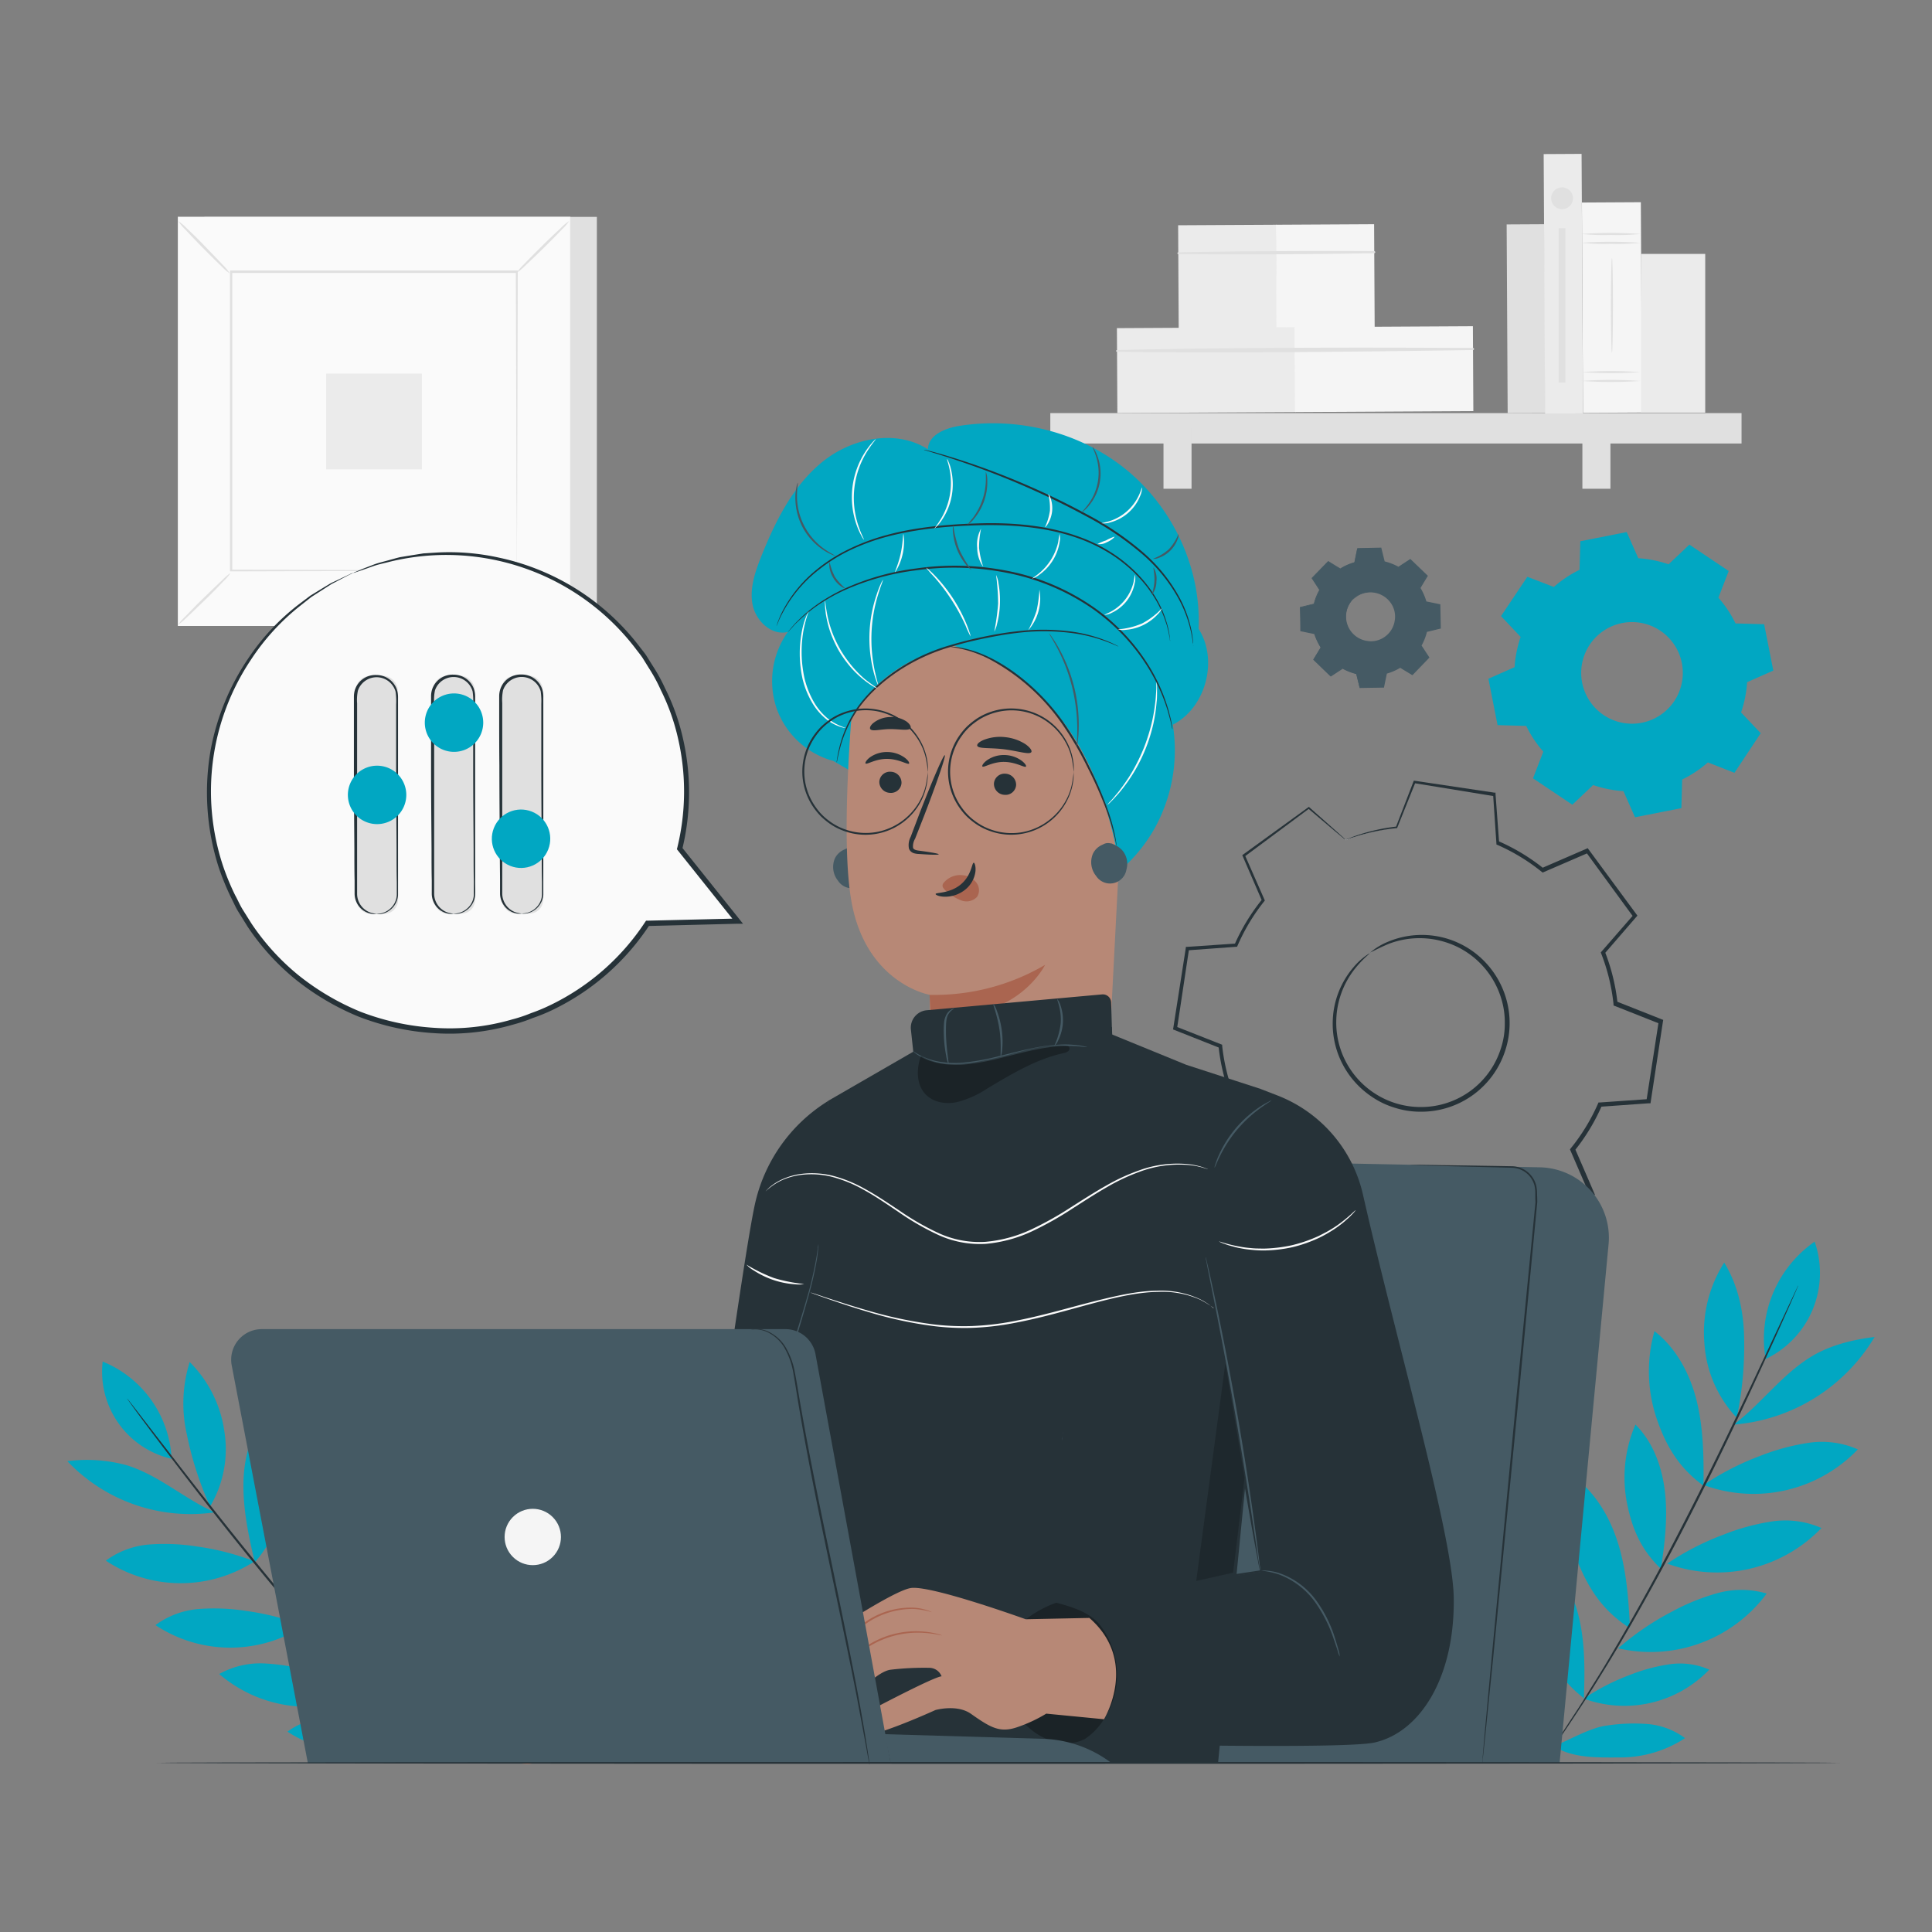 <svg xmlns="http://www.w3.org/2000/svg" viewBox="0 0 500 500"><rect x="0" y="0" width="500" height="500" fill="#808080" stroke="none"/><g id="freepik--background-complete--inject-3"><rect x="52.9" y="56.13" width="101.57" height="105.87" style="fill:#e0e0e0"></rect><rect x="46.02" y="56.13" width="101.57" height="105.87" style="fill:#fafafa"></rect><path d="M147.62,162H46V56.1H147.62ZM46.05,162H147.56V56.17H46.05Z" style="fill:#e0e0e0"></path><rect x="59.67" y="70.37" width="74.26" height="77.41" style="fill:#fafafa"></rect><path d="M59.67,148.29a11.66,11.66,0,0,1-1.83,2.13c-1.18,1.25-2.85,3-4.72,4.79s-3.58,3.48-4.85,4.64a12.21,12.21,0,0,1-2.15,1.79A11.84,11.84,0,0,1,48,159.52c1.18-1.25,2.85-3,4.73-4.8s3.59-3.49,4.86-4.65A12.05,12.05,0,0,1,59.67,148.29Z" style="fill:#e0e0e0"></path><path d="M133.93,148.1a12.2,12.2,0,0,1,2.13,1.83c1.26,1.19,2.95,2.86,4.79,4.72s3.48,3.59,4.64,4.86a11.32,11.32,0,0,1,1.79,2.14,11.88,11.88,0,0,1-2.12-1.82c-1.25-1.19-2.95-2.86-4.8-4.73s-3.48-3.6-4.65-4.86A11.86,11.86,0,0,1,133.93,148.1Z" style="fill:#e0e0e0"></path><path d="M133.73,70.57a12.2,12.2,0,0,1,1.83-2.13c1.19-1.25,2.86-2.94,4.72-4.78s3.59-3.48,4.86-4.65a11.47,11.47,0,0,1,2.14-1.78,11.88,11.88,0,0,1-1.82,2.12c-1.19,1.25-2.86,2.95-4.73,4.79s-3.6,3.49-4.86,4.66A11.48,11.48,0,0,1,133.73,70.57Z" style="fill:#e0e0e0"></path><path d="M59.47,70.76a11.66,11.66,0,0,1-2.13-1.83c-1.25-1.18-2.94-2.85-4.78-4.72s-3.48-3.58-4.65-4.85a12.21,12.21,0,0,1-1.79-2.15A12.07,12.07,0,0,1,48.25,59c1.25,1.18,3,2.85,4.79,4.73s3.49,3.59,4.65,4.86A11.13,11.13,0,0,1,59.47,70.76Z" style="fill:#e0e0e0"></path><path d="M133.73,147.78s0-.14,0-.38,0-.62,0-1.08c0-1,0-2.37,0-4.18,0-3.67,0-9-.08-15.78,0-13.55-.08-32.87-.15-56l.29.28-74,0h0l.32-.33c0,28.41,0,55,0,77.41l-.28-.29,53.62.15,15.06.07,4,0,1,0,.36,0h-.33l-1,0-3.93,0-15,.07-53.8.15h-.29v-.28c0-22.42,0-49,0-77.41V70h.33l74,0H134v.29c-.06,23.2-.11,42.58-.15,56.18,0,6.74-.06,12.06-.07,15.71,0,1.79,0,3.17,0,4.12,0,.45,0,.8,0,1.05A2.21,2.21,0,0,1,133.73,147.78Z" style="fill:#e0e0e0"></path><rect x="84.41" y="96.68" width="24.78" height="24.78" style="fill:#ebebeb"></rect><rect x="390.05" y="58.08" width="9.81" height="48.83" transform="translate(-0.44 2.11) rotate(-0.31)" style="fill:#e0e0e0"></rect><rect x="304.97" y="58.25" width="25.41" height="26.96" transform="translate(-0.38 1.7) rotate(-0.31)" style="fill:#ebebeb"></rect><rect x="330.27" y="58.11" width="25.42" height="26.96" transform="translate(-0.38 1.84) rotate(-0.31)" style="fill:#f5f5f5"></rect><path d="M304.94,65.76q25.33.21,50.71-.23a.27.27,0,0,0,0-.54c-16.89-.09-33.83,0-50.71.31a.23.23,0,0,0,0,.46Z" style="fill:#e0e0e0"></path><rect x="289.11" y="84.82" width="46.17" height="21.97" transform="translate(-0.51 1.67) rotate(-0.31)" style="fill:#ebebeb"></rect><rect x="335.07" y="84.57" width="46.17" height="21.97" transform="translate(-0.51 1.92) rotate(-0.31)" style="fill:#f5f5f5"></rect><path d="M289.09,91.05c30.67.35,61.45,0,92.13-.46a.27.27,0,0,0,0-.54c-30.67-.16-61.46-.14-92.13.54a.23.23,0,0,0,0,.46Z" style="fill:#e0e0e0"></path><rect x="271.82" y="106.91" width="178.89" height="7.87" style="fill:#e0e0e0"></rect><rect x="301.11" y="110.69" width="7.26" height="15.8" style="fill:#e0e0e0"></rect><rect x="409.52" y="110.69" width="7.26" height="15.8" style="fill:#e0e0e0"></rect><rect x="399.68" y="39.87" width="9.81" height="67.16" transform="translate(-0.39 2.17) rotate(-0.31)" style="fill:#ebebeb"></rect><rect x="409.54" y="52.39" width="15.25" height="54.43" transform="translate(-0.42 2.24) rotate(-0.31)" style="fill:#f5f5f5"></rect><path d="M424.54,62.83a53.82,53.82,0,0,1-7.62.27,54,54,0,0,1-7.63-.27,111.94,111.94,0,0,1,15.25,0Z" style="fill:#e0e0e0"></path><path d="M424.54,60.55a56.75,56.75,0,0,1-7.62.26,57,57,0,0,1-7.63-.26,107.8,107.8,0,0,1,15.25,0Z" style="fill:#e0e0e0"></path><path d="M424.54,98.59a111.94,111.94,0,0,1-15.25,0,107.8,107.8,0,0,1,15.25,0Z" style="fill:#e0e0e0"></path><path d="M424.54,96.3a111.94,111.94,0,0,1-15.25,0,111.94,111.94,0,0,1,15.25,0Z" style="fill:#e0e0e0"></path><path d="M417.17,91.31c-.15,0-.27-5.49-.27-12.26s.12-12.27.27-12.27.26,5.49.26,12.27S417.31,91.31,417.17,91.31Z" style="fill:#e0e0e0"></path><rect x="424.71" y="65.71" width="16.6" height="41.08" style="fill:#ebebeb"></rect><path d="M407.08,51.31a2.82,2.82,0,1,1-2.82-2.82A2.82,2.82,0,0,1,407.08,51.31Z" style="fill:#e0e0e0"></path><rect x="403.39" y="59.07" width="1.74" height="39.95" style="fill:#e0e0e0"></rect></g><g id="freepik--Gears--inject-3"><path d="M402.13,151.9a30.22,30.22,0,0,1,6.65-4.43l.21-7.4,12-2.37,3,6.77a30.07,30.07,0,0,1,7.84,1.57l5.38-5.09,10.18,6.83-2.67,6.91a29.76,29.76,0,0,1,4.43,6.65l7.41.21,2.37,12-6.78,3a30,30,0,0,1-1.56,7.83l5.08,5.38L448.88,200,442,197.31a30,30,0,0,1-6.66,4.43l-.2,7.4-12,2.37-3-6.77a30.07,30.07,0,0,1-7.84-1.57l-5.38,5.09-10.18-6.83,2.67-6.91a29.76,29.76,0,0,1-4.43-6.65l-7.41-.21-2.37-12,6.77-3a30.41,30.41,0,0,1,1.57-7.83l-5.08-5.38,6.82-10.18,6.91,2.66Zm9.31,14.92a13.15,13.15,0,1,0,18.24-3.6A13.15,13.15,0,0,0,411.44,166.82Z" style="fill:#01A7C2"></path><path d="M346.88,147.11a14.5,14.5,0,0,1,3.62-1.57l.74-3.58,6.05-.11.87,3.55a14.62,14.62,0,0,1,3.67,1.45l3.06-2,4.36,4.21-1.9,3.12a14.66,14.66,0,0,1,1.57,3.62l3.58.75.11,6.05-3.55.87a15.33,15.33,0,0,1-1.45,3.67l2,3.06-4.21,4.35-3.12-1.9a15.07,15.07,0,0,1-3.62,1.58l-.75,3.58-6.05.1-.87-3.55a14.89,14.89,0,0,1-3.67-1.44l-3.06,2-4.35-4.2,1.9-3.13a14.53,14.53,0,0,1-1.58-3.62l-3.58-.74-.1-6.05,3.55-.87a14.59,14.59,0,0,1,1.44-3.67l-2-3.06,4.2-4.36,3.13,1.9Zm3.22,8.06a6.49,6.49,0,1,0,9.18-.16A6.49,6.49,0,0,0,350.1,155.17Z" style="fill:#455a64"></path><path d="M350.1,155.17a4.87,4.87,0,0,1,1.21-1.06,6.48,6.48,0,0,1,4.24-1,6.55,6.55,0,0,1,2.88,1,6.68,6.68,0,0,1,2.32,2.62,6,6,0,0,1,.59,1.82,6.09,6.09,0,0,1,0,2,6.64,6.64,0,0,1-1.8,3.75,6.71,6.71,0,0,1-3.68,1.93,6.11,6.11,0,0,1-2,0,6.29,6.29,0,0,1-1.84-.52,6.59,6.59,0,0,1-2.7-2.24,6.52,6.52,0,0,1-.27-7.11,5.09,5.09,0,0,1,1-1.24s-.39.43-.89,1.32a6.5,6.5,0,0,0-.72,4.15,6.37,6.37,0,0,0,3.71,4.8,6,6,0,0,0,1.75.49,5.72,5.72,0,0,0,1.89,0,6.28,6.28,0,0,0,5.18-5.37,6,6,0,0,0,0-1.89,5.92,5.92,0,0,0-.54-1.73,6.42,6.42,0,0,0-9.06-2.67C350.52,154.76,350.14,155.2,350.1,155.17Z" style="fill:#455a64"></path><path d="M346.88,147.11l-.2-.11-.6-.34-2.36-1.4h.07l-4.17,4.37v-.11l2,3,0,.05,0,.06a14.53,14.53,0,0,0-1.42,3.65l0,.07h-.07l-3.55.89.1-.14q.06,2.86.12,6.05l-.12-.14,3.59.74.09,0,0,.09A14.65,14.65,0,0,0,342,167.5l.05.08-.05.08-1.89,3.13,0-.2,4.35,4.2-.21,0,3.06-2,.08-.06.1.05a14.85,14.85,0,0,0,3.63,1.43l.1,0,0,.11.87,3.55-.18-.14,6.05-.11-.18.15c.24-1.13.49-2.35.75-3.58l0-.11.11,0a15,15,0,0,0,3.57-1.55h0l.1,0,.09,0,3.13,1.9-.23,0,4.2-4.35,0,.23-2-3.06-.06-.1.05-.09a14.44,14.44,0,0,0,1.43-3.63l0-.1.1,0,3.56-.87-.14.18c0-2.07-.07-4.08-.1-6.05l.14.16-3.58-.75-.1,0,0-.09a14.6,14.6,0,0,0-1.55-3.59l0-.08,0-.08,1.9-3.12,0,.19-4.35-4.22.18,0-3.06,2-.07,0-.07,0a14.81,14.81,0,0,0-3.64-1.44l-.07,0,0-.07c-.31-1.29-.59-2.45-.85-3.55l.1.08-6.05.08.08-.07c-.3,1.43-.55,2.6-.76,3.58v0h0a15.13,15.13,0,0,0-2.76,1.07l-.65.34-.22.11a1.72,1.72,0,0,1,.2-.14l.64-.37a14.91,14.91,0,0,1,2.76-1.12l0,0c.2-1,.43-2.15.72-3.58v-.07h.07l6.05-.13h.09l0,.08c.27,1.1.56,2.26.88,3.55l-.09-.09a14.91,14.91,0,0,1,3.71,1.45h-.14l3.05-2,.1-.06.08.08,4.36,4.19.09.09-.06.11c-.62,1-1.24,2.05-1.89,3.12v-.16a15,15,0,0,1,1.59,3.65l-.12-.11,3.58.74.13,0v.13q.06,3,.12,6.05v.14l-.14,0-3.55.87.13-.13a14.76,14.76,0,0,1-1.46,3.72V167l2,3.05.08.13-.1.1-4.2,4.36-.11.1-.12-.07-3.13-1.9h.19a14.47,14.47,0,0,1-3.66,1.59l.13-.14c-.25,1.23-.51,2.45-.74,3.58l0,.15h-.15l-6.05.1h-.15l0-.14c-.3-1.23-.6-2.44-.87-3.56l.13.13a15,15,0,0,1-3.71-1.46h.18l-3.06,2-.12.08-.1-.1-4.34-4.2-.1-.1.07-.11,1.9-3.12v.16A14.69,14.69,0,0,1,340.1,164l.11.11-3.58-.75-.11,0v-.12c0-2.12-.07-4.15-.1-6.05v-.11l.11,0,3.55-.86-.09.09a15,15,0,0,1,1.47-3.7v.12l-2-3.07,0-.06.05-.06,4.23-4.33,0,0,0,0,2.31,1.44.59.37A1.72,1.72,0,0,1,346.88,147.11Z" style="fill:#455a64"></path><path d="M367.87,328.1h0l-20.64-3.17v0l-.89-12.57a51.08,51.08,0,0,1-11.61-7l-11.56,5v0l-12.36-16.84h0l8.25-9.51a51,51,0,0,1-3.23-13.19l-11.74-4.62v0l3.17-20.64h0l12.56-.89a51.34,51.34,0,0,1,7-11.61l-5-11.56h0l16.84-12.36,0,0,9.5,8.25a51.43,51.43,0,0,1,13.19-3.23L366,202.37h0l20.64,3.17v0l.89,12.56a51.26,51.26,0,0,1,11.61,7l11.57-5h0L423.12,237v0l-8.25,9.5a51.1,51.1,0,0,1,3.22,13.19l11.74,4.62v0L426.65,285h0l-12.57.88a51.23,51.23,0,0,1-7,11.61l5,11.57h0L395.2,321.4h0l-9.51-8.25a51,51,0,0,1-13.19,3.22Zm-20.61-3.22,20.58,3.17,4.62-11.73h0a50.76,50.76,0,0,0,13.21-3.23h0l9.51,8.25L412,309l-5-11.55v0a51,51,0,0,0,7-11.62v0h0l12.56-.88,3.16-20.58L418,259.73v0a50.79,50.79,0,0,0-3.23-13.2v0h0l8.25-9.5-12.32-16.79-11.55,5h0a51.15,51.15,0,0,0-11.62-7.05h0v0l-.88-12.56-20.59-3.16-4.61,11.73h0a51.5,51.5,0,0,0-13.2,3.23h0l-9.5-8.25-16.79,12.32,5,11.55h0a50.72,50.72,0,0,0-7.05,11.63h0l-12.56.89-3.16,20.58,11.73,4.62h0A51.27,51.27,0,0,0,319.1,284h0v0l-8.25,9.5,12.32,16.78,11.55-5h0a51,51,0,0,0,11.63,7h0Zm20.48-37.8a23.16,23.16,0,0,1-3.42-.26,22.4,22.4,0,1,1,14.88-41.39,22.37,22.37,0,0,1,10.66,22.64,22.39,22.39,0,0,1-17,18.4A21.93,21.93,0,0,1,367.74,287.08Zm-13.26-40.45v0A22.38,22.38,0,0,0,346,269.84a22.38,22.38,0,0,0,26.93,16.59,22.36,22.36,0,1,0-18.4-39.78Z" style="fill:#e0e0e0"></path><path d="M354.48,246.63a16.82,16.82,0,0,1,4.72-2.9A22.61,22.61,0,0,1,383.36,248a22.94,22.94,0,0,1,6.38,10.27,22.76,22.76,0,0,1-.1,13.34,22.83,22.83,0,0,1-21.93,16.1,21.75,21.75,0,0,1-6.81-1.05,21.43,21.43,0,0,1-5.95-2.87,22.89,22.89,0,0,1-7.88-9.16,22.61,22.61,0,0,1-2.16-10.31,22.34,22.34,0,0,1,5.38-14,17.07,17.07,0,0,1,4.19-3.64c.1.12-1.58,1.22-3.8,4a22.33,22.33,0,0,0-4.86,13.71,21.84,21.84,0,0,0,9.79,18.47,21.78,21.78,0,0,0,12.11,3.64,21.66,21.66,0,0,0,20.72-15.21,20.2,20.2,0,0,0,1-6.44,20.88,20.88,0,0,0-.85-6.2,22,22,0,0,0-6-9.83,21.71,21.71,0,0,0-8.71-5.05,22.3,22.3,0,0,0-14.53.52A53.85,53.85,0,0,0,354.48,246.63Z" style="fill:#263238"></path><path d="M348.22,217.36a4.07,4.07,0,0,1-.63-.48l-1.83-1.53-7.2-6.1h.26L322.07,221.7l.11-.39,5.07,11.54.09.2-.14.18a50.68,50.68,0,0,0-6.95,11.57l-.11.23-.25,0-12.58.92.42-.38c-1,6.49-2,13.38-3.12,20.62l-.31-.54L316,270.26l.3.12,0,.32a50.93,50.93,0,0,0,3.22,13.07l.13.31-.22.25-8.25,9.53,0-.71L323.64,310l-.72-.19,11.55-5,.34-.15.29.23a50.65,50.65,0,0,0,11.5,7l.34.15,0,.37c.28,3.94.58,8.24.89,12.58l-.53-.58L368,327.44l-.69.4c1.46-3.71,3-7.71,4.62-11.73l.14-.37.39,0a50.51,50.51,0,0,0,13-3.19h0l.37-.14.29.25,9.51,8.27-.79,0,16.82-12.33-.21.76-5-11.56-.15-.35.24-.3a50.54,50.54,0,0,0,7-11.48l.15-.35.37,0,12.58-.88-.56.52q1.64-10.56,3.19-20.62l.36.64-11.72-4.64-.33-.12,0-.35a50.91,50.91,0,0,0-3.18-13.07l-.12-.31.22-.26,8.28-9.5,0,.67-12.31-16.85.59.16-11.57,5-.25.11-.22-.17a50.67,50.67,0,0,0-11.51-7l-.24-.11v-.25c-.31-4.57-.59-8.69-.85-12.58l.32.35L366,202.68l.31-.18c-1.88,4.67-3.42,8.51-4.7,11.7l-.05.12h-.12a52.26,52.26,0,0,0-10,2l-2.41.77a5,5,0,0,1-.8.25A4.93,4.93,0,0,1,349,217c.52-.21,1.31-.52,2.38-.88a49.79,49.79,0,0,1,10.05-2.21l-.17.13c1.24-3.21,2.73-7.06,4.54-11.76l.08-.22.23,0,20.64,3.08.29,0,0,.3c.29,3.89.59,8,.93,12.58l-.25-.36a51.81,51.81,0,0,1,11.75,7.08l-.47-.07,11.54-5,.36-.16.23.32,12.38,16.79.25.35-.28.32-8.24,9.53.09-.57a51.88,51.88,0,0,1,3.29,13.36l-.36-.48L430,263.78l.44.17-.08.47q-1.53,10.06-3.14,20.62l-.07.49-.49,0-12.58.9.52-.37a51.54,51.54,0,0,1-7.12,11.77l.09-.64q2.49,5.71,5,11.55l.2.47-.41.3-16.82,12.35-.41.3-.38-.34q-4.73-4.1-9.52-8.26l.65.11h0A51.8,51.8,0,0,1,372.54,317l.53-.41c-1.59,4-3.16,8-4.62,11.74l-.19.47-.5-.08-20.62-3.17-.5-.08,0-.5c-.31-4.34-.61-8.64-.88-12.58l.37.52a51.55,51.55,0,0,1-11.77-7.14l.63.09-11.57,5L323,311l-.29-.38c-4.27-5.85-8.45-11.55-12.32-16.84l-.27-.37.3-.34,8.28-9.5-.1.56a51.87,51.87,0,0,1-3.24-13.36l.33.44-11.72-4.64-.38-.15.06-.4c1.13-7.23,2.21-14.12,3.22-20.61l.05-.37.37,0,12.58-.85-.36.25a51.8,51.8,0,0,1,7.14-11.7l-.05.39-5-11.58-.1-.24.21-.15,16.89-12.25.13-.1.12.11,7,6.21,1.8,1.63A6.81,6.81,0,0,1,348.22,217.36Z" style="fill:#263238"></path></g><g id="freepik--Plants--inject-3"><path d="M449.57,366.43a91.17,91.17,0,0,0,1.81-20.32c-.13-6.76-1.61-13.61-5.16-19.35a33.63,33.63,0,0,0-5.12,20.93,30.93,30.93,0,0,0,8.16,19" style="fill:#01A7C2"></path><path d="M440.86,384.51c.09-7.27,0-14.62-1.69-21.68s-5.26-13.9-11-18.33a38.27,38.27,0,0,0,.61,22.74c2.51,7.29,5.87,12.73,12.1,17.27" style="fill:#01A7C2"></path><path d="M429.84,406c1-6.5,1.78-13.08,1.08-19.61s-3-13.06-7.67-17.72a34.58,34.58,0,0,0-2.17,20.43c1.38,6.81,3.73,12.09,8.76,16.9" style="fill:#01A7C2"></path><path d="M421.83,421.36c-.35-7.38-.87-14.82-3.05-21.87s-6.19-13.77-12.31-17.9a38.74,38.74,0,0,0,2,23c3,7.23,6.74,12.54,13.32,16.76" style="fill:#01A7C2"></path><path d="M409.91,439.48c.23-6.77.33-13.61-1.13-20.22s-4.61-13.05-9.89-17.29a35.66,35.66,0,0,0,.11,21.18c2.19,6.84,5.21,12,10.91,16.33" style="fill:#01A7C2"></path><path d="M400,455c.24-6.77.33-13.61-1.12-20.22s-3.87-12.42-9.14-16.66c-2.12,6.85-2.83,13.72-.64,20.55s5.2,12,10.9,16.33" style="fill:#01A7C2"></path><path d="M440.89,384.31a70.22,70.22,0,0,1,14.65-7.53,57.16,57.16,0,0,1,12.54-3.38,23.18,23.18,0,0,1,12.73,1.7,37.39,37.39,0,0,1-39.92,9.21" style="fill:#01A7C2"></path><path d="M409.89,439.6a57.17,57.17,0,0,1,11.92-6.13,46.35,46.35,0,0,1,10.2-2.75,18.87,18.87,0,0,1,10.35,1.38,30.43,30.43,0,0,1-32.47,7.5" style="fill:#01A7C2"></path><path d="M402.12,451.91c4-1.56,9.37-4.78,13.63-5.32a46.61,46.61,0,0,1,10.55-.42,18.91,18.91,0,0,1,9.79,3.66,30.68,30.68,0,0,1-16.65,5c-5.88,0-12.4.28-17.32-2.93" style="fill:#01A7C2"></path><path d="M431.47,404.66a69.81,69.81,0,0,1,14.66-7.53,57,57,0,0,1,12.53-3.39,23.26,23.26,0,0,1,12.73,1.71,37.44,37.44,0,0,1-39.92,9.21" style="fill:#01A7C2"></path><path d="M418.79,426.58a70.12,70.12,0,0,1,13.59-9.32,56.75,56.75,0,0,1,12-4.93,23.16,23.16,0,0,1,12.84.08,37.39,37.39,0,0,1-38.44,14.17" style="fill:#01A7C2"></path><path d="M448.63,368.69A46.76,46.76,0,0,0,485.15,346c-5.49.69-11,2-15.78,4.73-8,4.63-13.35,12.43-20.74,18" style="fill:#01A7C2"></path><path d="M457,351.69a24.66,24.66,0,0,0,12.63-30.35A30.61,30.61,0,0,0,457,352" style="fill:#01A7C2"></path><path d="M399.07,456.25a3,3,0,0,1,.19-.31c.14-.23.34-.52.58-.89.55-.8,1.32-1.94,2.3-3.39s2.23-3.26,3.59-5.38,3-4.5,4.64-7.21,3.54-5.63,5.44-8.84,3.93-6.65,6-10.29c4.14-7.3,8.59-15.39,13-24,8.92-17.22,16.4-33.1,21.77-44.61L463,337.69c.75-1.58,1.33-2.83,1.74-3.7.19-.4.34-.72.46-1s.17-.32.17-.32a1.55,1.55,0,0,1-.12.34c-.1.25-.24.57-.42,1l-1.64,3.75c-1.44,3.24-3.54,7.94-6.19,13.71-5.28,11.56-12.72,27.47-21.64,44.7-4.45,8.61-8.91,16.7-13.09,24-2.11,3.63-4.11,7.09-6.07,10.27s-3.79,6.14-5.5,8.82-3.31,5.07-4.71,7.17-2.63,3.89-3.67,5.34l-2.37,3.33-.63.86C399.16,456.16,399.08,456.26,399.07,456.25Z" style="fill:#263238"></path><path d="M54.22,389.51a86.32,86.32,0,0,1-5.85-18.23,35.86,35.86,0,0,1,.72-18.79,31.53,31.53,0,0,1,9,18.11,29,29,0,0,1-3.56,19" style="fill:#01A7C2"></path><path d="M65.94,404.27c-1.59-6.64-3-13.38-2.94-20.21s2-13.81,6.31-19.06A35.91,35.91,0,0,1,73.44,386c-.79,7.19-2.74,12.87-7.5,18.32" style="fill:#01A7C2"></path><path d="M80.47,421.69c-2.21-5.75-4.33-11.61-5-17.73s.09-12.59,3.36-17.81A32.38,32.38,0,0,1,85,404.41c.15,6.52-.92,11.84-4.53,17.28" style="fill:#01A7C2"></path><path d="M91,434.07c-1.2-6.82-2.26-13.75-1.72-20.66s2.82-13.88,7.57-18.93A36.48,36.48,0,0,1,99.71,416c-1.25,7.23-3.58,12.87-8.74,18.09" style="fill:#01A7C2"></path><path d="M105.64,448.2c-1.62-6.15-3.12-12.4-3.15-18.75s1.53-12.9,5.48-17.87A33.41,33.41,0,0,1,112.25,431c-.59,6.7-2.3,12-6.61,17.2" style="fill:#01A7C2"></path><path d="M65.87,404.09a65.68,65.68,0,0,0-15-3.87,53.46,53.46,0,0,0-12.18-.51,21.8,21.8,0,0,0-11.3,4.19,35.09,35.09,0,0,0,38.45.19" style="fill:#01A7C2"></path><path d="M105.68,448.3a53.35,53.35,0,0,0-12.18-3.14,43.31,43.31,0,0,0-9.91-.42,17.6,17.6,0,0,0-9.19,3.41,28.55,28.55,0,0,0,31.28.15" style="fill:#01A7C2"></path><path d="M78.7,420.77a65.74,65.74,0,0,0-15-3.86,53.35,53.35,0,0,0-12.17-.51,21.79,21.79,0,0,0-11.3,4.18,35.09,35.09,0,0,0,38.45.19" style="fill:#01A7C2"></path><path d="M94.83,438.22a65.71,65.71,0,0,0-14.36-5.72,54.09,54.09,0,0,0-12-2,21.83,21.83,0,0,0-11.74,2.73,35.1,35.1,0,0,0,38.12,5" style="fill:#01A7C2"></path><path d="M55.56,391.39a43.91,43.91,0,0,1-38.13-13.24,39.05,39.05,0,0,1,15.42,1.07c8.28,2.58,14.79,8.62,22.71,12.17" style="fill:#01A7C2"></path><path d="M44.41,377.54a23.13,23.13,0,0,1-17.84-25.17A28.7,28.7,0,0,1,44.43,377.8" style="fill:#01A7C2"></path><path d="M109.17,452.15a1.41,1.41,0,0,1-.24-.2l-.66-.61L105.78,449c-1.08-1-2.4-2.32-3.89-3.84s-3.22-3.21-5-5.16c-7.44-7.71-17.36-18.7-27.77-31.3s-19.46-24.32-25.93-32.85c-3.24-4.27-5.83-7.74-7.61-10.14l-2-2.78-.52-.73a1.05,1.05,0,0,1-.16-.26l.2.22.56.7,2.12,2.72c1.85,2.4,4.49,5.83,7.75,10,6.54,8.48,15.62,20.16,26,32.74s20.27,23.62,27.63,31.39c1.82,2,3.53,3.68,5,5.21s2.76,2.83,3.82,3.89l2.43,2.46.62.64Z" style="fill:#263238"></path></g><g id="freepik--Chair--inject-3"><path d="M403.62,456.25,416.29,322.1a18.23,18.23,0,0,0-17.79-20L257.41,299.3a18.24,18.24,0,0,0-18.55,16.77L228.05,456.19Z" style="fill:#455a64"></path><path d="M383.6,456.22a2.58,2.58,0,0,0,.08-.47c0-.34.09-.8.16-1.4.13-1.25.33-3.05.57-5.36.47-4.68,1.15-11.41,2-19.72,1.63-16.69,3.88-39.69,6.36-65.1,1.89-19.8,3.65-38.13,5.07-53.05h0q0-1.12-.06-2.22a8.93,8.93,0,0,0-.23-2.18,6.69,6.69,0,0,0-2.33-3.51,6.6,6.6,0,0,0-3.76-1.38l-3.71-.07-12.37-.19-7.91-.1h-2.07c-.47,0-.71,0-.71,0s.24,0,.71.05l2.07.08,7.91.22,12.36.3,3.7.1a6.17,6.17,0,0,1,5.68,4.6,8.38,8.38,0,0,1,.21,2.09c0,.72,0,1.45.05,2.19v0c-1.45,14.92-3.24,33.25-5.17,53.05-2.42,25.41-4.61,48.42-6.19,65.11-.77,8.32-1.39,15-1.82,19.74-.2,2.31-.35,4.12-.46,5.37-.05.6-.08,1.06-.11,1.4A3.47,3.47,0,0,0,383.6,456.22Z" style="fill:#263238"></path></g><g id="freepik--Character--inject-3"><path d="M223.65,221.24A6.52,6.52,0,0,0,221,219.6l.19,0a4.85,4.85,0,0,0-.55-.08,2.57,2.57,0,0,0-2,.29h0a4.77,4.77,0,0,0-2.56,2.32,5.64,5.64,0,0,0,.79,5.79,4.31,4.31,0,0,0,7.87-1.65A5.37,5.37,0,0,0,223.65,221.24Z" style="fill:#455a64"></path><path d="M215.63,196.92A21.6,21.6,0,0,1,201,183.37a22,22,0,0,1,2.89-19.83c-4.14,1.06-8.26-2.79-9.11-7s.65-8.57,2.25-12.58c3.66-9.15,8.24-18.33,15.87-24.48s19-8.49,27.24-3.2c.07-3.59,4.28-5.39,7.78-6,15.26-2.52,31.6,1.48,43.62,11.32s19.37,25.49,18.65,41.13c5.18,8.12,1.86,20.46-6.67,24.82a41.62,41.62,0,0,1-5,27.34,40.87,40.87,0,0,1-21.16,17.75" style="fill:#01A7C2"></path><path d="M220.16,188.11c.93-13.37,9.9-29.71,23.21-28.21l41.52,10.8a7.85,7.85,0,0,1,7,8L286.71,279l.29.06S277.39,307.26,250,298.5c-5.45-1.74-7.91-7.71-9-13.85l-.28,0c0-.73,0-1.4,0-2.1a65.92,65.92,0,0,1-.1-13.77h0c0-8.1,0-11.42,0-11.34s-17.06-3-20.45-25.26C218.44,221.12,219.12,203,220.16,188.11Z" style="fill:#b78876"></path><path d="M227.57,202.29a2.85,2.85,0,0,0,2.74,2.9,2.73,2.73,0,0,0,3-2.56,2.86,2.86,0,0,0-2.73-2.9A2.75,2.75,0,0,0,227.57,202.29Z" style="fill:#263238"></path><path d="M224,197.58c.35.38,2.53-1.21,5.61-1.18s5.31,1.58,5.65,1.21c.16-.17-.19-.84-1.17-1.56a7.79,7.79,0,0,0-4.52-1.43,7.55,7.55,0,0,0-4.47,1.41C224.18,196.74,223.86,197.42,224,197.58Z" style="fill:#263238"></path><path d="M257.23,202.8a2.85,2.85,0,0,0,2.74,2.9,2.73,2.73,0,0,0,3-2.56,2.87,2.87,0,0,0-2.73-2.9A2.74,2.74,0,0,0,257.23,202.8Z" style="fill:#263238"></path><path d="M254.25,198.36c.36.38,2.54-1.21,5.61-1.18s5.32,1.58,5.65,1.21c.17-.17-.19-.84-1.17-1.56a7.77,7.77,0,0,0-4.52-1.43,7.52,7.52,0,0,0-4.46,1.41C254.41,197.52,254.08,198.2,254.25,198.36Z" style="fill:#263238"></path><path d="M242.94,221.09c0-.17-1.89-.51-5-.93-.78-.09-1.53-.25-1.65-.79a3.89,3.89,0,0,1,.54-2.32c.75-1.9,1.53-3.88,2.36-6,3.28-8.49,5.66-15.48,5.32-15.61s-3.28,6.65-6.56,15.14c-.79,2.1-1.55,4.09-2.27,6a4.58,4.58,0,0,0-.43,3.08,2,2,0,0,0,1.29,1.16,5.31,5.31,0,0,0,1.33.19C241,221.24,242.93,221.27,242.94,221.09Z" style="fill:#263238"></path><path d="M240.57,257.47a56.64,56.64,0,0,0,29.89-7.76s-7.34,15.26-29.63,13Z" style="fill:#aa6550"></path><path d="M244.19,228.51a5.55,5.55,0,0,1,5-2,5,5,0,0,1,3.48,1.9,3.21,3.21,0,0,1,.22,3.66,3.74,3.74,0,0,1-4,1,11.72,11.72,0,0,1-3.91-2.38,3.41,3.41,0,0,1-.87-.91,1,1,0,0,1,0-1.15" style="fill:#aa6550"></path><path d="M252,223.28c-.5,0-.53,3.31-3.41,5.66s-6.42,2-6.45,2.42c-.05.21.79.66,2.29.71a8.29,8.29,0,0,0,5.38-1.84,7.19,7.19,0,0,0,2.64-4.74C252.57,224.09,252.2,223.26,252,223.28Z" style="fill:#263238"></path><path d="M252.91,193c.3.84,3.37.46,7,.92s6.52,1.47,7,.72c.22-.36-.28-1.15-1.45-2a11.84,11.84,0,0,0-5.18-1.85,11.66,11.66,0,0,0-5.47.61C253.45,191.92,252.78,192.57,252.91,193Z" style="fill:#263238"></path><path d="M225.22,188.69c.54.7,2.66,0,5.21,0s4.7.5,5.2-.23c.22-.35-.11-1.05-1-1.72a7.08,7.08,0,0,0-4.22-1.17,7.19,7.19,0,0,0-4.17,1.37C225.29,187.63,225,188.35,225.22,188.69Z" style="fill:#263238"></path><path d="M277.86,199.73a27.22,27.22,0,0,0-.6-3.92,15.39,15.39,0,0,0-1.8-4.24,16,16,0,0,0-4.08-4.51,15.86,15.86,0,0,0-15.05-2.25,15.07,15.07,0,0,0-4,2.16,14.66,14.66,0,0,0-3.35,3.38,15.77,15.77,0,0,0,0,18.75,14.66,14.66,0,0,0,3.35,3.38,15.07,15.07,0,0,0,4,2.16,16,16,0,0,0,8.34.71,15.79,15.79,0,0,0,6.71-3,16,16,0,0,0,4.08-4.51,15.26,15.26,0,0,0,1.8-4.24,27.44,27.44,0,0,0,.6-3.91,1,1,0,0,1,0,.26c0,.2,0,.45,0,.77a7.57,7.57,0,0,1-.1,1.24,12.93,12.93,0,0,1-.3,1.69,15.5,15.5,0,0,1-1.75,4.34,16.09,16.09,0,0,1-4.1,4.66,16.21,16.21,0,0,1-15.45,2.4,15.35,15.35,0,0,1-4.14-2.21,18.5,18.5,0,0,1-1.86-1.58,17.09,17.09,0,0,1-1.61-1.89,16.26,16.26,0,0,1,0-19.37,17.09,17.09,0,0,1,1.61-1.89,18.5,18.5,0,0,1,1.86-1.58,15.35,15.35,0,0,1,4.14-2.21,16.27,16.27,0,0,1,8.59-.68,16.25,16.25,0,0,1,11,7.74,15.5,15.5,0,0,1,1.75,4.34,13.23,13.23,0,0,1,.3,1.69,7.65,7.65,0,0,1,.1,1.24c0,.32,0,.57,0,.77A1.1,1.1,0,0,1,277.86,199.73Z" style="fill:#263238"></path><path d="M303.42,188.72a1.12,1.12,0,0,1-.09-.31c-.06-.23-.13-.53-.21-.91s-.19-.91-.35-1.49-.35-1.26-.55-2a48.12,48.12,0,0,0-5.57-12,52.33,52.33,0,0,0-13.47-14.16,58.48,58.48,0,0,0-21.94-9.47,70.49,70.49,0,0,0-24-.8,64.75,64.75,0,0,0-18.88,5.25,46.76,46.76,0,0,0-6.57,3.71,41.81,41.81,0,0,0-4.47,3.54l-1.52,1.43-1,1.13-.64.68a1.53,1.53,0,0,1-.24.23,1.44,1.44,0,0,1,.2-.26l.6-.72,1-1.16,1.49-1.48a40.68,40.68,0,0,1,4.44-3.63,46.37,46.37,0,0,1,6.59-3.8,63.75,63.75,0,0,1,19-5.4,70.2,70.2,0,0,1,24.13.77,58.65,58.65,0,0,1,22.11,9.59A52.19,52.19,0,0,1,297,171.8a46.21,46.21,0,0,1,5.45,12.14l.51,2c.15.59.22,1.1.3,1.51s.12.69.16.92A1.11,1.11,0,0,1,303.42,188.72Z" style="fill:#263238"></path><path d="M308.83,167.22a.65.65,0,0,1-.05-.23c0-.19,0-.41-.09-.69-.06-.6-.2-1.48-.43-2.61a32.25,32.25,0,0,0-3.42-9.05,42.06,42.06,0,0,0-9.07-11.1,78,78,0,0,0-14.6-9.9,208.22,208.22,0,0,0-29.35-13.08c-3.88-1.38-7.06-2.4-9.26-3.08L240,116.7l-.65-.21c-.15,0-.23-.08-.22-.09s.08,0,.23,0l.67.16c.59.15,1.46.37,2.57.69,2.22.62,5.41,1.58,9.32,2.92a195.12,195.12,0,0,1,29.48,13,77,77,0,0,1,14.67,10,41.83,41.83,0,0,1,9.07,11.28,31.1,31.1,0,0,1,3.3,9.19,23.14,23.14,0,0,1,.34,2.64q0,.42,0,.69A.73.73,0,0,1,308.83,167.22Z" style="fill:#263238"></path><path d="M240.34,166.25s20.91-.31,36.74,23.29c10.43,15.56,12.63,35.09,12.63,35.09l8.07-37.17-6-17-14.45-8.17-27.42-1.54-10.35,5.12" style="fill:#01A7C2"></path><path d="M281.31,168.18c-33.3-8-59.93,3-64.81,29.13l-8.94-14.59,19.49-23.46,19-4.94,38.19,5.81Z" style="fill:#01A7C2"></path><path d="M302.84,165.92a1.29,1.29,0,0,1-.08-.32c0-.24-.09-.55-.16-.94a12.19,12.19,0,0,0-.3-1.52c-.16-.6-.29-1.29-.56-2a28.82,28.82,0,0,0-2.3-5.32,32.58,32.58,0,0,0-4.51-6.19,37.83,37.83,0,0,0-7.09-6,42.26,42.26,0,0,0-9.6-4.6c-7.14-2.43-15.5-3.29-24.19-3.11s-17,1-24.31,2.93a54.38,54.38,0,0,0-10,3.67,42.67,42.67,0,0,0-7.86,4.95,34.7,34.7,0,0,0-8.79,10.12c-.39.7-.73,1.32-1,1.88s-.49,1-.64,1.41-.27.66-.37.89-.13.3-.14.29a23.07,23.07,0,0,1,1.95-4.57,34.05,34.05,0,0,1,8.74-10.3,41.9,41.9,0,0,1,7.9-5,54.36,54.36,0,0,1,10.08-3.76c7.35-2,15.7-2.78,24.43-3s17.15.7,24.35,3.18a42.1,42.1,0,0,1,9.69,4.69,37.46,37.46,0,0,1,7.12,6.1,32.52,32.52,0,0,1,4.5,6.29,28.1,28.1,0,0,1,2.23,5.4,19.42,19.42,0,0,1,.52,2.06,10.1,10.1,0,0,1,.25,1.54c.05.4.09.71.12,1A1.54,1.54,0,0,1,302.84,165.92Z" style="fill:#263238"></path><path d="M219,188.42a5.86,5.86,0,0,1-1.38-.27,11.92,11.92,0,0,1-3.42-1.74,15.62,15.62,0,0,1-3.82-4.23,22.64,22.64,0,0,1-2.67-6.45,30.32,30.32,0,0,1-.14-12.58,20,20,0,0,1,1.09-3.68c.16-.42.33-.73.43-.94s.18-.32.19-.31a35.06,35.06,0,0,0-1.35,5,32,32,0,0,0,.29,12.39,23.55,23.55,0,0,0,2.56,6.32,15.76,15.76,0,0,0,3.64,4.18A15.07,15.07,0,0,0,219,188.42Z" style="fill:#fafafa"></path><path d="M289.46,167.31l-.22-.07-.62-.27-1-.44-1.4-.53a40.43,40.43,0,0,0-9.23-2.22,57.18,57.18,0,0,0-14.08.06c-2.64.31-5.39.81-8.23,1.39s-5.75,1.29-8.68,2.2c-11.82,3.42-20.93,10.87-25,17.74a32.29,32.29,0,0,0-3.67,8.73c-.29,1.09-.46,1.94-.58,2.53-.06.26-.1.48-.14.66a1,1,0,0,1-.07.22.58.58,0,0,1,0-.23c0-.18.06-.4.1-.67a24.38,24.38,0,0,1,.49-2.56,30.72,30.72,0,0,1,3.54-8.87c4.08-7,13.28-14.6,25.21-18,3-.91,5.88-1.61,8.73-2.2s5.61-1.07,8.27-1.36a56.19,56.19,0,0,1,14.19,0,38.65,38.65,0,0,1,9.25,2.4l1.39.58,1,.49.6.31C289.4,167.26,289.47,167.3,289.46,167.31Z" style="fill:#263238"></path><path d="M245.88,167.36a3.36,3.36,0,0,1,.73,0,18.9,18.9,0,0,1,2.06.27,28.91,28.91,0,0,1,7.25,2.42c5.84,2.77,13.13,8.36,18.94,16.37a81.05,81.05,0,0,1,7.05,12,98.58,98.58,0,0,1,4.51,10.4,51.74,51.74,0,0,1,2.13,7.33c.17.89.29,1.58.34,2.05a3.88,3.88,0,0,1,.07.72,3.07,3.07,0,0,1-.17-.7c-.08-.47-.23-1.15-.44-2a60.83,60.83,0,0,0-2.27-7.26,105.82,105.82,0,0,0-4.6-10.3,84.39,84.39,0,0,0-7-11.87,53.83,53.83,0,0,0-18.68-16.34,30.77,30.77,0,0,0-7.13-2.55c-.88-.18-1.56-.31-2-.37A4,4,0,0,1,245.88,167.36Z" style="fill:#263238"></path><path d="M240.11,199.73a25.52,25.52,0,0,0-.6-3.92,15.39,15.39,0,0,0-1.8-4.24,16,16,0,0,0-4.08-4.51,15.79,15.79,0,0,0-6.71-3,16,16,0,0,0-8.34.71,15.07,15.07,0,0,0-4,2.16,14.66,14.66,0,0,0-3.35,3.38,15.81,15.81,0,0,0,0,18.75,14.66,14.66,0,0,0,3.35,3.38,15.07,15.07,0,0,0,4,2.16,16,16,0,0,0,8.35.71,16.1,16.1,0,0,0,10.78-7.47,15.26,15.26,0,0,0,1.8-4.24,25.7,25.7,0,0,0,.6-3.91.71.71,0,0,1,0,.26c0,.2,0,.45,0,.77A7.57,7.57,0,0,1,240,202a12.93,12.93,0,0,1-.3,1.69A15.5,15.5,0,0,1,238,208a16.09,16.09,0,0,1-4.1,4.66,16.21,16.21,0,0,1-15.45,2.4,15.35,15.35,0,0,1-4.14-2.21,18.5,18.5,0,0,1-1.86-1.58,17.09,17.09,0,0,1-1.61-1.89,16.26,16.26,0,0,1,0-19.37,17.09,17.09,0,0,1,1.61-1.89,18.5,18.5,0,0,1,1.86-1.58,15.35,15.35,0,0,1,4.14-2.21A16.23,16.23,0,0,1,238,191.42a15.5,15.5,0,0,1,1.75,4.34,13.23,13.23,0,0,1,.3,1.69,7.65,7.65,0,0,1,.1,1.24c0,.32,0,.57,0,.77A.8.8,0,0,1,240.11,199.73Z" style="fill:#263238"></path><path d="M290.39,220a6.38,6.38,0,0,0-2.61-1.64h.2a3.63,3.63,0,0,0-.56-.09,2.53,2.53,0,0,0-2,.3h0a4.79,4.79,0,0,0-2.55,2.32,5.62,5.62,0,0,0,.79,5.79,4.3,4.3,0,0,0,7.86-1.65A5.34,5.34,0,0,0,290.39,220Z" style="fill:#455a64"></path><path d="M227.08,178.19a4.55,4.55,0,0,1-1-.5A9.74,9.74,0,0,1,225,177a16.51,16.51,0,0,1-1.36-1,25.52,25.52,0,0,1-3.2-3,29.76,29.76,0,0,1-3.2-4.34,30.41,30.41,0,0,1-2.29-4.89,26.33,26.33,0,0,1-1.12-4.26c-.13-.61-.17-1.18-.23-1.67a9.06,9.06,0,0,1-.09-1.27,4.87,4.87,0,0,1,0-1.09c.1,0,.16,1.54.66,4a30.43,30.43,0,0,0,1.21,4.17,31.74,31.74,0,0,0,2.29,4.78,32.28,32.28,0,0,0,3.11,4.29,30.33,30.33,0,0,0,3.07,3.06C225.8,177.32,227.13,178.1,227.08,178.19Z" style="fill:#fafafa"></path><path d="M228.53,150.06c.08,0-.56,1.46-1.29,3.86a39,39,0,0,0-1.68,9.6,39.76,39.76,0,0,0,.75,9.73c.51,2.45,1,3.93.93,4a4,4,0,0,1-.43-1,23.73,23.73,0,0,1-.85-2.87,35.16,35.16,0,0,1,.93-19.53A23.1,23.1,0,0,1,228,151,4.53,4.53,0,0,1,228.53,150.06Z" style="fill:#fafafa"></path><path d="M251.18,164.71a29.06,29.06,0,0,1-1.31-2.85,50.43,50.43,0,0,0-8.14-12.59,29.36,29.36,0,0,1-2.06-2.36,3,3,0,0,1,.67.52c.42.35,1,.89,1.66,1.59a40.07,40.07,0,0,1,8.21,12.7c.36.9.62,1.64.78,2.16A3.06,3.06,0,0,1,251.18,164.71Z" style="fill:#fafafa"></path><path d="M257.78,148.79a6.76,6.76,0,0,1,.61,2.11,24.53,24.53,0,0,1-.34,10.51,7.16,7.16,0,0,1-.74,2.06,58.35,58.35,0,0,0,1-7.31A58.73,58.73,0,0,0,257.78,148.79Z" style="fill:#fafafa"></path><path d="M269,152.6a12.53,12.53,0,0,1-2.9,10.53,32.39,32.39,0,0,0,2.16-5.07A32.47,32.47,0,0,0,269,152.6Z" style="fill:#fafafa"></path><path d="M278.68,193.29c-.1,0,.11-1.73.12-4.51A46.57,46.57,0,0,0,277.51,178a45.82,45.82,0,0,0-3.81-10.13c-1.29-2.46-2.26-3.89-2.19-3.94a5.08,5.08,0,0,1,.75,1,28.38,28.38,0,0,1,1.76,2.81,41.2,41.2,0,0,1,4,10.18,40.77,40.77,0,0,1,1.14,10.87,30,30,0,0,1-.26,3.3A6.18,6.18,0,0,1,278.68,193.29Z" style="fill:#455a64"></path><path d="M299.33,176.51a7,7,0,0,1,.11,1.38c0,.45,0,1,0,1.64s0,1.36-.11,2.16a41.2,41.2,0,0,1-.83,5.57A42.29,42.29,0,0,1,293.37,200a43.63,43.63,0,0,1-3.25,4.6c-.49.63-1,1.16-1.42,1.63s-.81.87-1.13,1.18a7.08,7.08,0,0,1-1,.92,6.9,6.9,0,0,1,.89-1.06c.3-.33.67-.74,1.06-1.23s.88-1,1.35-1.67a45.82,45.82,0,0,0,3.13-4.62,49.85,49.85,0,0,0,3-6.12,49.33,49.33,0,0,0,2.06-6.51,45.66,45.66,0,0,0,.94-5.5c.11-.79.13-1.51.18-2.14s.08-1.17.08-1.62A7.64,7.64,0,0,1,299.33,176.51Z" style="fill:#fafafa"></path><path d="M274.23,138.18a5.28,5.28,0,0,1,0,2.1,12.81,12.81,0,0,1-5.24,8.45,5.34,5.34,0,0,1-1.87,1c0-.07.66-.46,1.65-1.25a14.63,14.63,0,0,0,5.1-8.23A20.55,20.55,0,0,1,274.23,138.18Z" style="fill:#fafafa"></path><path d="M293.72,148.8a4.58,4.58,0,0,1-.05,2.07,10.71,10.71,0,0,1-2,4.55,10.54,10.54,0,0,1-3.88,3.14,4.52,4.52,0,0,1-2,.58c0-.08.73-.31,1.82-.91a12,12,0,0,0,3.63-3.13,11.9,11.9,0,0,0,2.09-4.31C293.61,149.59,293.63,148.8,293.72,148.8Z" style="fill:#fafafa"></path><path d="M300.72,157.42a4.9,4.9,0,0,1-1.13,1.59,12.54,12.54,0,0,1-8.36,4,4.73,4.73,0,0,1-1.94-.13,19.39,19.39,0,0,0,6.28-1.53A19.63,19.63,0,0,0,300.72,157.42Z" style="fill:#fafafa"></path><path d="M254.46,146.71a8.56,8.56,0,0,1-1.56-4.89,8.44,8.44,0,0,1,1-5,23.38,23.38,0,0,0-.52,5A24.27,24.27,0,0,0,254.46,146.71Z" style="fill:#fafafa"></path><path d="M251.41,147.5c0,.05-.61-.41-1.37-1.31a15.34,15.34,0,0,1-3.4-8.38,5.07,5.07,0,0,1,.06-1.89,30.2,30.2,0,0,0,1.49,6.14A29.36,29.36,0,0,0,251.41,147.5Z" style="fill:#455a64"></path><path d="M233.82,138.18a14.77,14.77,0,0,1-2.16,9.93c-.15-.07.86-2.14,1.45-4.89S233.66,138.18,233.82,138.18Z" style="fill:#fafafa"></path><path d="M218.77,152.27c0,.06-.48-.09-1.12-.52a7.2,7.2,0,0,1-2-2.2,7.1,7.1,0,0,1-1-2.82c-.08-.76,0-1.24.07-1.23a15.24,15.24,0,0,0,1.36,3.79A14.93,14.93,0,0,0,218.77,152.27Z" style="fill:#455a64"></path><path d="M226.63,113.67c.07.06-1,1.2-2.34,3.35a22.67,22.67,0,0,0-2.2,18.86c.78,2.4,1.59,3.75,1.5,3.8a4.13,4.13,0,0,1-.61-.93,19,19,0,0,1-1.24-2.75A21.63,21.63,0,0,1,224,116.82a19.41,19.41,0,0,1,1.84-2.39C226.31,113.91,226.6,113.64,226.63,113.67Z" style="fill:#fafafa"></path><path d="M206.48,124.93c.09,0-.22,1.28-.22,3.34a16.84,16.84,0,0,0,7,13.75c1.67,1.21,2.87,1.69,2.83,1.78a2.75,2.75,0,0,1-.86-.29,14,14,0,0,1-2.18-1.19,16.24,16.24,0,0,1-5.45-6.08,16.42,16.42,0,0,1-1.75-8,13.33,13.33,0,0,1,.32-2.46A2.68,2.68,0,0,1,206.48,124.93Z" style="fill:#455a64"></path><path d="M245.13,118.82a2.24,2.24,0,0,1,.35.68,11,11,0,0,1,.65,2,16.59,16.59,0,0,1-2.4,13.13,10.76,10.76,0,0,1-1.31,1.61c-.34.35-.54.53-.57.5s.67-.85,1.57-2.31a18.05,18.05,0,0,0,2.35-12.86C245.45,119.86,245,118.86,245.13,118.82Z" style="fill:#fafafa"></path><path d="M255.15,122.14a5.72,5.72,0,0,1,.36,2.19,14.77,14.77,0,0,1-3.49,10,6.16,6.16,0,0,1-1.65,1.5,21.46,21.46,0,0,1,1.36-1.73,16.94,16.94,0,0,0,3.41-9.76C255.17,123,255.07,122.15,255.15,122.14Z" style="fill:#455a64"></path><path d="M271.3,127.85c.06,0,.36.4.63,1.19a8,8,0,0,1,.36,3.24,8.1,8.1,0,0,1-1,3.12c-.42.73-.79,1.09-.84,1a15.27,15.27,0,0,0,1.27-4.22A15.38,15.38,0,0,0,271.3,127.85Z" style="fill:#fafafa"></path><path d="M288.42,138.88c.09.11-.7.92-2,1.46a3.75,3.75,0,0,1-2.4.46,12.44,12.44,0,0,1,2.19-.93A13.3,13.3,0,0,1,288.42,138.88Z" style="fill:#fafafa"></path><path d="M298.54,146.88a5.52,5.52,0,0,1,.74,3.54,5.62,5.62,0,0,1-1.11,3.44c-.14-.07.5-1.54.59-3.47S298.39,146.93,298.54,146.88Z" style="fill:#455a64"></path><path d="M282.75,115.67s.2.19.44.6a10.43,10.43,0,0,1,.85,1.83,13,13,0,0,1-2.13,12.65,10.38,10.38,0,0,1-1.41,1.45c-.36.31-.58.45-.61.42s.74-.74,1.73-2.09a13.77,13.77,0,0,0,2.07-12.31C283.21,116.62,282.67,115.71,282.75,115.67Z" style="fill:#455a64"></path><path d="M295.56,126.17a5.26,5.26,0,0,1-.48,2.16,11.47,11.47,0,0,1-7.77,6.87,5.29,5.29,0,0,1-2.2.22c0-.09.83-.17,2.1-.57a12.59,12.59,0,0,0,7.53-6.67C295.3,127,295.47,126.15,295.56,126.17Z" style="fill:#fafafa"></path><path d="M305,138.18a2.82,2.82,0,0,1-.26,1.44,8,8,0,0,1-4.93,4.78,3,3,0,0,1-1.44.22,13.24,13.24,0,0,0,4.08-2.43A12.83,12.83,0,0,0,305,138.18Z" style="fill:#455a64"></path><polygon points="214.32 284.9 239.09 270.6 287.75 265.8 288.07 272.93 274.93 372.34 285.63 456.22 207.66 456.22 214.32 284.9" style="fill:#263238"></polygon><path d="M237.27,280.76l-1.53-14.31a4.54,4.54,0,0,1,4.1-5l45.38-4.1a2.15,2.15,0,0,1,2.34,2.07l.51,17-13.14,22.3L261.42,303H244.91l-9.5-10.14Z" style="fill:#263238"></path><path d="M281.37,271a15.37,15.37,0,0,1-1.81-.18,32.53,32.53,0,0,0-4.95-.09,48.89,48.89,0,0,0-7.27,1.05c-2.71.57-5.65,1.37-8.77,2.13a59,59,0,0,1-8.94,1.59,23.32,23.32,0,0,1-7.4-.5,15.86,15.86,0,0,1-4.63-1.92,12.59,12.59,0,0,1-1.1-.8c-.24-.2-.36-.32-.34-.33s.54.36,1.56.94a17.08,17.08,0,0,0,4.6,1.72,23.69,23.69,0,0,0,7.27.37,61.64,61.64,0,0,0,8.84-1.62c3.11-.76,6.07-1.55,8.81-2.09a44.79,44.79,0,0,1,7.35-.94,27.11,27.11,0,0,1,5,.27c.59.1,1,.18,1.34.26A2.54,2.54,0,0,1,281.37,271Z" style="fill:#455a64"></path><g style="opacity:0.3"><path d="M238.35,273.23c-1.22,3.34-1.25,7.48,1.21,10,2,2.09,5.24,2.61,8.08,2a25.55,25.55,0,0,0,7.89-3.54c6.25-3.72,12.59-7.57,19.69-9.14a2.55,2.55,0,0,0,1.27-.54.83.83,0,0,0,.05-1.22,1.12,1.12,0,0,0-.59-.17c-6.28-.63-12.32,1.85-18.47,3.23s-13.22,2.83-18.85-.49"></path></g><path d="M247,261a4.07,4.07,0,0,0-1.56,1.49c-.71,1.15-.62,3.1-.62,5.21.12,4.24.82,7.62.65,7.66a7.73,7.73,0,0,1-.61-2.19,32.92,32.92,0,0,1-.6-5.45,23.1,23.1,0,0,1,.06-3,5.28,5.28,0,0,1,.78-2.41,3.09,3.09,0,0,1,1.28-1.14C246.78,261,247,261,247,261Z" style="fill:#455a64"></path><path d="M259,273.43c-.18,0,.23-3.14-.33-6.92s-1.78-6.68-1.61-6.75a6.26,6.26,0,0,1,.93,1.84,22.21,22.21,0,0,1,1.24,4.83,21.54,21.54,0,0,1,.15,5A6.07,6.07,0,0,1,259,273.43Z" style="fill:#455a64"></path><path d="M273.62,258.56a4.46,4.46,0,0,1,.86,1.69,11.73,11.73,0,0,1-.6,8.95,4.11,4.11,0,0,1-1.08,1.56,18.68,18.68,0,0,0,1.71-6C274.77,261.26,273.44,258.62,273.62,258.56Z" style="fill:#455a64"></path><path d="M181.15,407.39s11-81,14.21-95.69a42.07,42.07,0,0,1,19-26.79l3.05,146.76L204,448.55,189,454.29a15.56,15.56,0,0,1-10.7.17l-14.37-5-1.22-27.38,12.14-3.51Z" style="fill:#263238"></path><path d="M330.64,283.52a36.06,36.06,0,0,1,22.1,25.67C361.32,347,376,397.31,376.23,413.54c.29,20.67-8.75,34.82-20.55,37.43-6.75,1.49-52.66.74-77.59.21a18.55,18.55,0,0,1-18-16.25h0a18.56,18.56,0,0,1,15.72-20.69l50.51-7.43-9.38-52.41,9.28-72.59Z" style="fill:#263238"></path><path d="M286.77,267.3,307,275.57l19.24,6.24.46,57.57L315.25,456.07l-40.15.15.08-52.08a303,303,0,0,1,4.88-75l6.11-49.51" style="fill:#263238"></path><path d="M316.37,349.1a2.5,2.5,0,0,1,.15.58c.09.45.2,1,.33,1.68.28,1.54.67,3.64,1.13,6.19.93,5.31,2.18,12.51,3.57,20.46s2.52,15.17,3.41,20.48c.4,2.57.73,4.67,1,6.22.1.69.18,1.25.24,1.7a2.1,2.1,0,0,1,0,.6,2.5,2.5,0,0,1-.15-.58c-.1-.45-.21-1-.35-1.68-.28-1.54-.67-3.63-1.15-6.19-.94-5.23-2.21-12.46-3.57-20.46s-2.57-15.23-3.4-20.48c-.4-2.57-.72-4.67-1-6.22-.09-.69-.16-1.25-.22-1.7A2.09,2.09,0,0,1,316.37,349.1Z" style="fill:#263238"></path><path d="M335.32,291.7a10.49,10.49,0,0,1-1.55.57,38.27,38.27,0,0,0-4.11,1.78,31.9,31.9,0,0,0-11.11,9.47,23.55,23.55,0,0,0-2.19,3.56,23,23,0,0,0-1.31,3.66,36,36,0,0,0-1.1,6.54c-.17,1.88-.2,3.42-.21,4.48a12.55,12.55,0,0,1,0,1.65,7.24,7.24,0,0,1-.18-1.65,40.47,40.47,0,0,1,0-4.51,33.83,33.83,0,0,1,1-6.64,22.62,22.62,0,0,1,1.32-3.77,23.18,23.18,0,0,1,2.23-3.65,30.79,30.79,0,0,1,11.39-9.5,29.21,29.21,0,0,1,4.22-1.63A7.77,7.77,0,0,1,335.32,291.7Z" style="fill:#263238"></path><path d="M274.65,414.45a3.35,3.35,0,0,0,.7-.05l2-.25,7.38-1,24.32-3.61,17.68-2.72h-.07a12.4,12.4,0,0,1,6.13,2.71,13.27,13.27,0,0,1,3.36,4,15.53,15.53,0,0,1,1.5,4.33,1,1,0,0,0,0-.31c0-.21,0-.51-.12-.9a11.68,11.68,0,0,0-1.12-3.25,13.39,13.39,0,0,0-3.36-4.18,12.73,12.73,0,0,0-6.32-2.88h-.07L309,409l-24.29,3.77-7.35,1.2-2,.36A3.31,3.31,0,0,0,274.65,414.45Z" style="fill:#263238"></path><path d="M278.71,451.2a1.62,1.62,0,0,0,.48-.16,9.32,9.32,0,0,0,1.33-.6,14.53,14.53,0,0,0,4.17-3.33,19,19,0,0,0,3.79-6.95,22.45,22.45,0,0,0,.73-9.66,18.54,18.54,0,0,0-4-8.83,19.6,19.6,0,0,0-6.11-5,17.66,17.66,0,0,0-5-1.77c-.61-.13-1.11-.13-1.44-.18a1.89,1.89,0,0,0-.5,0,22.16,22.16,0,0,1,6.79,2.31,19.79,19.79,0,0,1,5.89,5,18.31,18.31,0,0,1,3.83,8.58A22.37,22.37,0,0,1,288,440a19,19,0,0,1-3.6,6.84,15.19,15.19,0,0,1-4,3.4C279.34,450.87,278.69,451.14,278.71,451.2Z" style="fill:#263238"></path><g style="opacity:0.2"><polygon points="317.12 352.84 309.58 409.15 319.13 407.01 322.09 382.44 317.12 352.84"></polygon></g><g style="opacity:0.3"><path d="M162.93,422.09a38.57,38.57,0,0,1,13.72,0,13.74,13.74,0,0,1,9.15,7,15.91,15.91,0,0,1,1.56,10.81c-.65,3.17-1.33,6.45-3.65,8.7-3.42,3.32-6.79,4.39-11.21,3.61L164,449.45Z"></path></g><path d="M170.25,451.64a2.67,2.67,0,0,0,.57.24,10.35,10.35,0,0,0,1.71.46A12.81,12.81,0,0,0,179,452a11.18,11.18,0,0,0,3.92-2.24,14,14,0,0,0,3.13-4.12,19.69,19.69,0,0,0,1.79-5.43,16.18,16.18,0,0,0,.14-6.14,19.05,19.05,0,0,0-2.27-5.7,13.33,13.33,0,0,0-8.58-6.36,23,23,0,0,0-4.47-.5,44.22,44.22,0,0,0-6.46.42l-1.74.25a2,2,0,0,0-.6.13,2.56,2.56,0,0,0,.61,0l1.75-.14a51.29,51.29,0,0,1,6.43-.24,22.85,22.85,0,0,1,4.37.56,13.07,13.07,0,0,1,4.54,2.08c2.89,2,5,5.67,5.87,9.63a15.74,15.74,0,0,1-.13,5.93,19.2,19.2,0,0,1-1.71,5.29,13.54,13.54,0,0,1-3,4,10.94,10.94,0,0,1-3.74,2.21,13.16,13.16,0,0,1-6.3.52C171.07,451.89,170.27,451.59,170.25,451.64Z" style="fill:#263238"></path><g style="opacity:0.3"><path d="M273.41,414.78c4,1.1,8.25,2.34,11,5.46a21,21,0,0,1,1.29,24.68,16.58,16.58,0,0,1-4.94,5.13,10.43,10.43,0,0,1-6.65.93c-6-1-11.12-5.84-12.9-11.7a23,23,0,0,1,2.59-18.41c1.62-2.43,6.82-5.21,9.6-6.09"></path></g><path d="M346.71,428.73a7.94,7.94,0,0,1-.43-1.21c-.25-.78-.61-1.91-1.1-3.29A35.84,35.84,0,0,0,340,414.16a20.39,20.39,0,0,0-9-6.69,23.18,23.18,0,0,0-4.6-1,5.06,5.06,0,0,1,1.28,0,13.91,13.91,0,0,1,3.44.67,19.76,19.76,0,0,1,9.26,6.72,33.19,33.19,0,0,1,5.17,10.27c.45,1.41.76,2.56,1,3.36A5,5,0,0,1,346.71,428.73Z" style="fill:#455a64"></path><path d="M312,325.27a4,4,0,0,1,.23.8c.13.58.32,1.36.55,2.34.47,2,1.11,5,1.88,8.61,1.54,7.28,3.53,17.38,5.49,28.57s3.48,21.36,4.49,28.74c.51,3.68.9,6.67,1.15,8.74.11,1,.2,1.79.27,2.38s.07.83.06.84a4.37,4.37,0,0,1-.17-.83c-.09-.58-.21-1.37-.37-2.36-.31-2.11-.75-5.08-1.3-8.72-1.11-7.36-2.7-17.52-4.65-28.7s-3.88-21.29-5.33-28.59c-.72-3.61-1.3-6.55-1.72-8.64-.19-1-.34-1.77-.45-2.35A5.1,5.1,0,0,1,312,325.27Z" style="fill:#455a64"></path><path d="M329.08,284.78c0,.08-1.11.71-2.82,1.94a34.25,34.25,0,0,0-6,5.54,33.62,33.62,0,0,0-4.49,6.84c-.93,1.89-1.37,3.12-1.45,3.09a2.74,2.74,0,0,1,.22-.9,19.62,19.62,0,0,1,.9-2.35,29.31,29.31,0,0,1,4.42-7,30,30,0,0,1,6.21-5.51,19.64,19.64,0,0,1,2.18-1.26A3.12,3.12,0,0,1,329.08,284.78Z" style="fill:#455a64"></path><path d="M208.59,418.44a.9.9,0,0,1,0-.26c0-.19,0-.44,0-.74,0-.69,0-1.65,0-2.86-.05-2.48-.06-6.07-.34-10.49-.15-2.21-.38-4.63-.77-7.2s-1-5.29-1.71-8.13c-1.4-5.68-3.4-11.9-3.82-18.72a60.08,60.08,0,0,1,2.43-18.94c1.51-5.68,3.19-10.7,4.4-15a95.22,95.22,0,0,0,2.42-10.21c.24-1.22.33-2.18.44-2.82,0-.3.08-.54.11-.74s0-.25.06-.24a1.17,1.17,0,0,1,0,.25c0,.2,0,.44-.06.74-.07.65-.13,1.62-.34,2.84A84.76,84.76,0,0,1,209,336.24c-1.16,4.28-2.8,9.31-4.29,15A60.63,60.63,0,0,0,202.37,370c.42,6.74,2.38,12.93,3.77,18.63a79.71,79.71,0,0,1,1.66,8.18c.38,2.59.59,5,.71,7.24.24,4.44.2,8,.18,10.52,0,1.21,0,2.17-.05,2.86l0,.74A.9.9,0,0,1,208.59,418.44Z" style="fill:#455a64"></path><path d="M312.63,302.58l-.32-.08-.9-.28a20.75,20.75,0,0,0-3.55-.7,29.28,29.28,0,0,0-13.08,1.79,51.44,51.44,0,0,0-8.31,3.93c-2.88,1.64-5.85,3.58-9,5.59a85,85,0,0,1-10.23,5.76,35.59,35.59,0,0,1-12.16,3.32,25.82,25.82,0,0,1-12.36-2.36,67.71,67.71,0,0,1-10.17-5.88c-3.1-2.08-6-4.09-8.93-5.69a34.23,34.23,0,0,0-8.48-3.46,22.21,22.21,0,0,0-7.51-.5,17.7,17.7,0,0,0-5.48,1.51,16,16,0,0,0-4,2.78,1.62,1.62,0,0,1,.21-.24c.15-.15.37-.39.67-.67a13.74,13.74,0,0,1,3-2,17.44,17.44,0,0,1,5.54-1.62,22.51,22.51,0,0,1,7.63.43,34.52,34.52,0,0,1,8.6,3.45c2.93,1.59,5.88,3.59,9,5.66a67.68,67.68,0,0,0,10.12,5.81A25.38,25.38,0,0,0,255,321.39a35.12,35.12,0,0,0,12-3.26,84.42,84.42,0,0,0,10.18-5.71c3.16-2,6.14-3.92,9.05-5.56a51.1,51.1,0,0,1,8.4-3.9,28.86,28.86,0,0,1,13.22-1.64,19.55,19.55,0,0,1,3.56.8l.89.33A1.13,1.13,0,0,1,312.63,302.58Z" style="fill:#fafafa"></path><path d="M350.85,313.21a8.44,8.44,0,0,1-1,1.14,13.18,13.18,0,0,1-1.29,1.23,20.61,20.61,0,0,1-1.81,1.5,25.38,25.38,0,0,1-2.36,1.61,30.57,30.57,0,0,1-2.87,1.59,35.64,35.64,0,0,1-7.08,2.5,36.07,36.07,0,0,1-7.47.84,30.51,30.51,0,0,1-3.28-.19,24.05,24.05,0,0,1-2.82-.42c-.87-.14-1.62-.39-2.29-.56a14,14,0,0,1-1.69-.55,7.47,7.47,0,0,1-1.39-.59c0-.11,2,.73,5.44,1.33a24,24,0,0,0,2.79.36c1,.13,2.1.11,3.24.14a37.9,37.9,0,0,0,7.35-.87,37.19,37.19,0,0,0,7-2.42c1-.52,2-1,2.86-1.53a26.89,26.89,0,0,0,2.36-1.54C349.33,314.75,350.76,313.13,350.85,313.21Z" style="fill:#fafafa"></path><path d="M208.11,332.3a7.62,7.62,0,0,1-2.36.07,22.05,22.05,0,0,1-5.6-1.11,22.49,22.49,0,0,1-5.13-2.5,7.45,7.45,0,0,1-1.84-1.48,41.62,41.62,0,0,0,7.14,3.48A41.2,41.2,0,0,0,208.11,332.3Z" style="fill:#fafafa"></path><path d="M314.17,338.55a26.31,26.31,0,0,0-3.58-2.2,24.19,24.19,0,0,0-11.16-2c-4.86.07-10.53,1.35-16.74,3s-13,3.69-20.32,5.06a70.14,70.14,0,0,1-10.79,1.24,64,64,0,0,1-10.11-.48,104,104,0,0,1-16.72-3.62c-4.67-1.38-8.39-2.68-11-3.58l-2.95-1.05-.76-.29c-.17-.07-.26-.11-.25-.12a1.49,1.49,0,0,1,.27.07l.78.24,3,1c2.59.84,6.32,2.08,11,3.42a109,109,0,0,0,16.68,3.5,65.6,65.6,0,0,0,10,.44,72.1,72.1,0,0,0,10.72-1.24c7.28-1.37,14.06-3.42,20.29-5s11.94-2.87,16.85-2.9a23.84,23.84,0,0,1,11.26,2.23l.85.45.72.46a8.14,8.14,0,0,1,1.08.76l.63.52Z" style="fill:#fafafa"></path><path d="M136.87,450.73s10.45,1.54,14.45,3.16c4.34,1.75,9.7.73,13.34-1.63a37.43,37.43,0,0,0,5.78-4.51l13.36.07a16.05,16.05,0,0,0,3-16.5,18,18,0,0,0-3-5.28c-1.55-1.75-4-3.19-8.34-4l-15.94,3.1s-20.21-.34-28.36-.72a9.21,9.21,0,0,0-5.53,1.53c-1.91,1.27-4.07,3-3.9,4.07.12.81-1.2,6,2.73,9.35,0,0-3.54,2.69-1.71,5.22l.88,1.12s-2.4,3-1.23,4.32,11.57,7.74,15.36,6.34.76-4.94-.89-5.61" style="fill:#b78876"></path><path d="M127.2,434a8.2,8.2,0,0,1,1.3.49c.82.33,2,.8,3.51,1.32.75.25,1.58.52,2.47.77s1.87.48,2.88.83a6.17,6.17,0,0,1,2.85,1.8,3.58,3.58,0,0,1,.7,3.53,2.81,2.81,0,0,1-1.33,1.37,5.14,5.14,0,0,1-1.76.45,15.05,15.05,0,0,1-3.34-.25,28.53,28.53,0,0,1-5.39-1.53c-1.49-.56-2.67-1.09-3.48-1.45a7.9,7.9,0,0,1-1.24-.62,8.46,8.46,0,0,1,1.31.46c.83.32,2,.8,3.51,1.32a31.26,31.26,0,0,0,5.36,1.42,14.35,14.35,0,0,0,3.23.22,4.61,4.61,0,0,0,1.6-.41,2.26,2.26,0,0,0,1.12-1.16,3.15,3.15,0,0,0-.62-3.08,5.86,5.86,0,0,0-2.65-1.69c-1-.35-1.95-.58-2.85-.86s-1.72-.56-2.47-.83c-1.5-.55-2.68-1.07-3.48-1.46A8.32,8.32,0,0,1,127.2,434Z" style="fill:#aa6550"></path><path d="M128.3,426.43a10.63,10.63,0,0,1,1.29.5c.82.34,2,.82,3.49,1.35s3.28,1.11,5.29,1.64a7.36,7.36,0,0,1,3.08,1.32,2.63,2.63,0,0,1,.88,1.63,3.33,3.33,0,0,1-.31,1.86,4.48,4.48,0,0,1-2.79,2.27,7.21,7.21,0,0,1-3.34.2,31.68,31.68,0,0,1-5.34-1.67L127,434.22a7.91,7.91,0,0,1-1.27-.54,8.5,8.5,0,0,1,1.33.38l3.55,1.18a34.92,34.92,0,0,0,5.3,1.56,6.92,6.92,0,0,0,3.15-.2,4.1,4.1,0,0,0,2.52-2.06,2.45,2.45,0,0,0-.46-3,7,7,0,0,0-2.89-1.25c-2-.56-3.82-1.17-5.3-1.74s-2.65-1.1-3.45-1.48A7.22,7.22,0,0,1,128.3,426.43Z" style="fill:#aa6550"></path><path d="M170.25,429.79,161,426s-25.67-12.64-26.12-12-1.85.55-1.61,3.72,15.21,9.85,15.67,11-.46,6.62,5,10.7,9.52,4.26,9.52,4.26" style="fill:#b78876"></path><path d="M163.49,443.64h-.23a6,6,0,0,1-.64-.08,14,14,0,0,1-2.41-.63,22.12,22.12,0,0,1-3.59-1.65,21.56,21.56,0,0,1-4.23-3.07,11.18,11.18,0,0,1-3.07-5.53,24.85,24.85,0,0,1-.48-3.49,3.73,3.73,0,0,0-.08-.41.78.78,0,0,0-.24-.25,8.21,8.21,0,0,0-.75-.51c-.52-.32-1.07-.63-1.63-.95-2.22-1.24-4.59-2.5-7-3.94-1.19-.72-2.39-1.48-3.55-2.34a13.37,13.37,0,0,1-1.66-1.45,4.65,4.65,0,0,1-.7-.92,2.09,2.09,0,0,1-.2-.58,3.86,3.86,0,0,1,0-.58,4,4,0,0,1,.45-2.24,2.59,2.59,0,0,1,.84-.81,1.63,1.63,0,0,0,.36-.3s0,0,.09-.09a.36.36,0,0,1,.19-.06l.18,0,.28.07c1.4.47,2.67,1.06,4,1.62,2.54,1.13,5,2.27,7.27,3.37,4.61,2.19,8.74,4.21,12.2,5.93.86.42,1.68.85,2.47,1.2l2.26.95,3.63,1.52,2.28,1,.59.27.19.1-.21-.06-.6-.22-2.32-.91-3.66-1.46-2.28-.91c-.8-.35-1.61-.77-2.49-1.19l-12.23-5.84c-2.31-1.08-4.74-2.22-7.28-3.34-1.26-.55-2.56-1.15-3.89-1.59l-.24-.06H135s0,0,0,0,0-.06,0-.1l0,0c.29.2.07.06.13.11l0,0a2.09,2.09,0,0,1-.46.4,2.21,2.21,0,0,0-.71.68,3.78,3.78,0,0,0-.39,2,2,2,0,0,0,.2,1,4.08,4.08,0,0,0,.63.82,13.37,13.37,0,0,0,1.6,1.4c1.14.85,2.33,1.61,3.51,2.32,2.37,1.44,4.73,2.71,7,4,.56.32,1.11.63,1.64,1,.26.17.53.33.78.53a1,1,0,0,1,.36.43,2.29,2.29,0,0,1,.1.48,26,26,0,0,0,.45,3.47,11,11,0,0,0,2.94,5.39,21.86,21.86,0,0,0,4.13,3.08,23.46,23.46,0,0,0,3.53,1.7,16.26,16.26,0,0,0,2.37.71c.27.06.49.09.63.11Z" style="fill:#aa6550"></path><path d="M134.87,444.25a3.69,3.69,0,0,1,1,.31,10.05,10.05,0,0,1,2.41,1.47,9.21,9.21,0,0,1,1.39,1.4,3,3,0,0,1,.7,2.2,2.41,2.41,0,0,1-1.76,1.83,4.68,4.68,0,0,1-2.72-.14,49,49,0,0,1-8.52-3.64A23.46,23.46,0,0,1,125,446.2a5.07,5.07,0,0,1-.81-.63,5.08,5.08,0,0,1,.9.49c.57.34,1.4.81,2.44,1.35A60.27,60.27,0,0,0,136,450.9a4.35,4.35,0,0,0,2.46.15,2,2,0,0,0,1.5-1.49,2.63,2.63,0,0,0-.61-1.92,9.05,9.05,0,0,0-1.29-1.38A15,15,0,0,0,134.87,444.25Z" style="fill:#aa6550"></path><path d="M281.93,418.72l-16.48.34s-24.7-8.93-29.78-8.07c-4.58.76-21.33,11.89-24.61,14.1a2,2,0,0,0-.8,1h0a3.58,3.58,0,0,0,2,4.56l.35.15-.15.5a6,6,0,0,0-.26,2,2.42,2.42,0,0,0,4.49,1.05l-.63,1.12a2.73,2.73,0,0,0-.35,1.5l.06,1a2.74,2.74,0,0,0,1.89,2.46h0a2.75,2.75,0,0,0,2.88-.76c2.12-2.33,6.71-7,9.81-7.53a73.35,73.35,0,0,1,10.15-.51,3.43,3.43,0,0,1,3.18,2.2h0c-1.84.13-14.68,6.82-19.22,9.22a4.86,4.86,0,0,0-2.64,3.66c-.17,1.42.55,2.91,3.36,2.25,6-1.41,16.9-6.4,16.9-6.4s5.61-1.6,9.24,1c5.1,3.6,7.44,4.92,11.83,3.47a37.71,37.71,0,0,0,7.62-3.54l14.94,1.45S294.85,430,281.93,418.72Z" style="fill:#b78876"></path><path d="M243.78,423.23c0,.1-1.76-.46-4.64-.64a24,24,0,0,0-20,8.52c-1.86,2.21-2.66,3.85-2.74,3.8a4.87,4.87,0,0,1,.55-1.15,21.31,21.31,0,0,1,1.94-2.86,23.25,23.25,0,0,1,20.25-8.64,20.48,20.48,0,0,1,3.41.58A6.78,6.78,0,0,1,243.78,423.23Z" style="fill:#aa6550"></path><path d="M241.16,417.23a20.56,20.56,0,0,0-4.83-.84,21.1,21.1,0,0,0-11.24,3.18,45.47,45.47,0,0,0-9.06,7.66l-2.48,2.64a8,8,0,0,1-.94.94,5.86,5.86,0,0,1,.81-1.06c.54-.66,1.35-1.6,2.37-2.74a41.87,41.87,0,0,1,9.06-7.84,20.55,20.55,0,0,1,11.49-3.11,13.31,13.31,0,0,1,3.59.66,7.34,7.34,0,0,1,.92.35A1,1,0,0,1,241.16,417.23Z" style="fill:#aa6550"></path></g><g id="freepik--speech-bubble--inject-3"><path d="M172.43,180.58a61.59,61.59,0,1,0-5,58h0l23.8-.39L175.71,219.5A61.33,61.33,0,0,0,172.43,180.58Z" style="fill:#fafafa"></path><path d="M91.43,148.24a7,7,0,0,0-1,.41L87.59,150c-.63.31-1.34.61-2.09,1l-2.4,1.45-2.79,1.71-3,2.26a58.65,58.65,0,0,0-13.08,14,62.71,62.71,0,0,0-9.66,23.39,63.47,63.47,0,0,0,2,30.57,65.64,65.64,0,0,0,3.2,7.85c.66,1.28,1.21,2.63,2,3.87l2.33,3.75a62.1,62.1,0,0,0,12.24,13.51A66.51,66.51,0,0,0,92.8,263.1a65,65,0,0,0,19.53,4.28,59,59,0,0,0,20.58-2.25,39.57,39.57,0,0,0,5-1.68,46.8,46.8,0,0,0,4.93-2,63.53,63.53,0,0,0,9.29-5.47,62.41,62.41,0,0,0,16-16.64l-.56.31,23.34-.59,1.38,0-.86-1.08-15-18.76.13.57a62.29,62.29,0,0,0,.14-28.89,56.31,56.31,0,0,0-4.59-12.79,44,44,0,0,0-3.15-5.74l-1.7-2.72c-.59-.88-1.29-1.68-1.91-2.52a62,62,0,0,0-36.16-22.8A59.29,59.29,0,0,0,113,143l-3.44.22-3.13.5-2.87.47c-.89.2-1.73.46-2.53.67-1.59.46-3,.76-4.2,1.21l-3,1.16L92,148a2.66,2.66,0,0,0-.59.28,2.6,2.6,0,0,0,.64-.18l1.84-.62,3-1.06c1.19-.4,2.62-.68,4.21-1.1a61.68,61.68,0,0,1,63.35,22.48c.61.83,1.29,1.62,1.86,2.48l1.66,2.68a41.94,41.94,0,0,1,3.06,5.65,55.2,55.2,0,0,1,4.46,12.56,61.16,61.16,0,0,1-.23,28.3l-.08.31.21.26q7.26,9.09,15,18.79l.52-1.12-23.35.56h-.36l-.21.31a61.11,61.11,0,0,1-24.71,21.61,45.78,45.78,0,0,1-4.83,2,37.71,37.71,0,0,1-4.91,1.64A57.84,57.84,0,0,1,112.41,266a64.15,64.15,0,0,1-19.11-4.16,65.22,65.22,0,0,1-16.16-9.54,61.1,61.1,0,0,1-12-13.2c-.78-1.23-1.54-2.45-2.3-3.66s-1.3-2.54-2-3.79a63.39,63.39,0,0,1-3.17-7.7,61.23,61.23,0,0,1,7.24-53.16,58.83,58.83,0,0,1,12.77-14l2.9-2.29,2.73-1.75,2.35-1.51c.74-.42,1.44-.74,2-1.06l2.78-1.45A6.1,6.1,0,0,0,91.43,148.24Z" style="fill:#263238"></path><rect x="129.78" y="174.86" width="10.76" height="61.58" rx="3.6" transform="translate(270.71 411.04) rotate(179.89)" style="fill:#e0e0e0"></rect><rect x="112.15" y="174.89" width="10.76" height="61.58" rx="3.6" transform="translate(235.46 411.14) rotate(179.89)" style="fill:#e0e0e0"></rect><rect x="92.21" y="174.93" width="10.76" height="61.58" rx="3.6" transform="translate(195.58 411.25) rotate(179.89)" style="fill:#e0e0e0"></rect><path d="M135.06,236.44a12.19,12.19,0,0,1-1.34-.25,5.07,5.07,0,0,1-3-2.31,5.14,5.14,0,0,1-.74-2.64c0-1.05,0-2.18,0-3.4,0-2.45,0-5.22,0-8.29,0-6.15,0-13.46,0-21.56,0-4.06,0-8.32,0-12.74v-3.34a12.17,12.17,0,0,1,.21-3.28,5.11,5.11,0,0,1,9.74.27,17.77,17.77,0,0,1,.16,3.3c0,1.12,0,2.24,0,3.34,0,4.42,0,8.68,0,12.74,0,8.11.08,15.41.11,21.57,0,3.06,0,5.84.07,8.28,0,1.22,0,2.37,0,3.39a5,5,0,0,1-.87,2.6,5.21,5.21,0,0,1-3.12,2.14c-.88.19-1.36.14-1.36.18a4.2,4.2,0,0,0,1.39-.05,5.22,5.22,0,0,0,3.3-2.12,5.29,5.29,0,0,0,1-2.73c0-1.06,0-2.18,0-3.41,0-2.44,0-5.22,0-8.28,0-6.16,0-13.46,0-21.57,0-4.06,0-8.32,0-12.74v-5a6.73,6.73,0,0,0-.17-1.77,5.57,5.57,0,0,0-5.4-4.21,5.69,5.69,0,0,0-3.48,1,5.6,5.6,0,0,0-2.12,2.91,6,6,0,0,0-.25,1.78v1.69c0,1.12,0,2.24,0,3.34,0,4.42,0,8.68.05,12.74,0,8.1.08,15.41.11,21.57,0,3.06.05,5.83.06,8.28,0,1.22,0,2.35,0,3.4a5.3,5.3,0,0,0,.83,2.78,5.13,5.13,0,0,0,3.18,2.3A4,4,0,0,0,135.06,236.44Z" style="fill:#263238"></path><path d="M117.44,236.47a13.19,13.19,0,0,1-1.35-.24,5.16,5.16,0,0,1-3.73-5c0-1.05,0-2.18,0-3.4,0-2.44,0-5.22,0-8.28,0-6.16,0-13.46,0-21.57V181.94a11.68,11.68,0,0,1,.21-3.27,5.1,5.1,0,0,1,9.74.26,17,17,0,0,1,.15,3.3c0,1.13,0,2.24,0,3.35,0,4.41,0,8.67,0,12.73,0,8.11.08,15.42.11,21.57,0,3.07,0,5.84.06,8.29,0,1.21,0,2.36,0,3.39a5,5,0,0,1-.87,2.6,5.3,5.3,0,0,1-3.13,2.14c-.87.18-1.36.13-1.35.17a4.25,4.25,0,0,0,1.38,0,5.31,5.31,0,0,0,3.31-2.13,5.19,5.19,0,0,0,1-2.72c.05-1.07,0-2.19,0-3.41,0-2.45,0-5.23,0-8.29,0-6.15,0-13.46,0-21.57,0-4.06,0-8.32,0-12.74v-3.34c0-.56,0-1.12,0-1.69a6.36,6.36,0,0,0-.17-1.77,5.56,5.56,0,0,0-5.39-4.21,5.59,5.59,0,0,0-5.61,3.91,6.06,6.06,0,0,0-.24,1.78v1.69c0,1.13,0,2.24,0,3.35,0,4.41,0,8.67,0,12.73,0,8.11.08,15.41.12,21.57,0,3.06,0,5.84.06,8.28,0,1.22,0,2.36,0,3.4a5.3,5.3,0,0,0,.82,2.78,5.17,5.17,0,0,0,3.19,2.3A3.72,3.72,0,0,0,117.44,236.47Z" style="fill:#263238"></path><path d="M97.5,236.51a12.06,12.06,0,0,1-1.35-.25,5.16,5.16,0,0,1-3.73-4.95c0-1.05,0-2.18,0-3.4,0-2.45,0-5.22,0-8.28,0-6.16,0-13.46,0-21.57V182a11.68,11.68,0,0,1,.21-3.27,5.1,5.1,0,0,1,9.74.26,17,17,0,0,1,.15,3.3c0,1.12,0,2.24,0,3.34,0,4.42,0,8.68,0,12.74,0,8.11.08,15.42.11,21.57,0,3.06,0,5.84.06,8.29,0,1.21,0,2.36,0,3.38a5,5,0,0,1-.87,2.6,5.29,5.29,0,0,1-3.13,2.15c-.87.18-1.36.13-1.35.17a4.25,4.25,0,0,0,1.38,0,5.33,5.33,0,0,0,4.29-4.86c0-1.06,0-2.18,0-3.4,0-2.45,0-5.23,0-8.29,0-6.16,0-13.46,0-21.57,0-4.06,0-8.32,0-12.74v-5a7.22,7.22,0,0,0-.17-1.77,5.58,5.58,0,0,0-5.4-4.21,5.59,5.59,0,0,0-5.61,3.91,6.41,6.41,0,0,0-.24,1.78V182c0,1.13,0,2.24,0,3.34,0,4.42,0,8.68,0,12.74,0,8.11.08,15.41.12,21.57,0,3.06,0,5.84.06,8.28,0,1.22,0,2.35,0,3.4a5.3,5.3,0,0,0,.82,2.78,5.17,5.17,0,0,0,3.19,2.3A3.72,3.72,0,0,0,97.5,236.51Z" style="fill:#263238"></path><path d="M125.06,187a7.56,7.56,0,1,1-7.57-7.54A7.56,7.56,0,0,1,125.06,187Z" style="fill:#01A7C2"></path><path d="M105.15,205.71a7.56,7.56,0,1,1-7.57-7.55A7.56,7.56,0,0,1,105.15,205.71Z" style="fill:#01A7C2"></path><circle cx="134.85" cy="217.08" r="7.56" transform="translate(-116.6 262.71) rotate(-68.44)" style="fill:#01A7C2"></circle></g><g id="freepik--Device--inject-3"><path d="M79.68,456.32H230.51L211.05,350.46a7.91,7.91,0,0,0-7.78-6.48H67.74a7.91,7.91,0,0,0-7.77,9.4Z" style="fill:#455a64"></path><path d="M230.51,456.32h57.21l-.23-.17A30.9,30.9,0,0,0,269.85,450l-40.91-1.2Z" style="fill:#455a64"></path><path d="M194.28,344.12s.42-.07,1.22-.08a7.59,7.59,0,0,1,3.35.83,10.33,10.33,0,0,1,4,3.66,19.41,19.41,0,0,1,2.47,6.84c.49,2.68.92,5.65,1.46,8.82s1.12,6.56,1.79,10.12c1.32,7.11,2.87,14.91,4.57,23.09,3.4,16.35,6.55,31.13,8.62,41.87,1,5.37,1.83,9.72,2.38,12.73.26,1.48.47,2.64.63,3.47.07.37.13.66.17.9a1.9,1.9,0,0,0,.08.3.91.91,0,0,0,0-.31c0-.24-.07-.54-.12-.91-.13-.84-.3-2-.53-3.48-.47-3-1.21-7.39-2.2-12.77-2-10.77-5.06-25.57-8.46-41.92-1.69-8.17-3.27-16-4.61-23.07-.68-3.55-1.28-6.93-1.84-10.1s-1-6.12-1.53-8.82a19.64,19.64,0,0,0-2.59-6.93,10.52,10.52,0,0,0-4.19-3.69,7.23,7.23,0,0,0-3.45-.74A4.56,4.56,0,0,0,194.28,344.12Z" style="fill:#263238"></path><circle cx="137.88" cy="397.77" r="7.29" transform="translate(-240.88 214) rotate(-45)" style="fill:#f5f5f5"></circle></g><g id="freepik--Desk--inject-3"><path d="M476.21,456.22c0,.14-97.54.26-217.83.26s-217.85-.12-217.85-.26S138,456,258.38,456,476.21,456.08,476.21,456.22Z" style="fill:#263238"></path></g></svg>